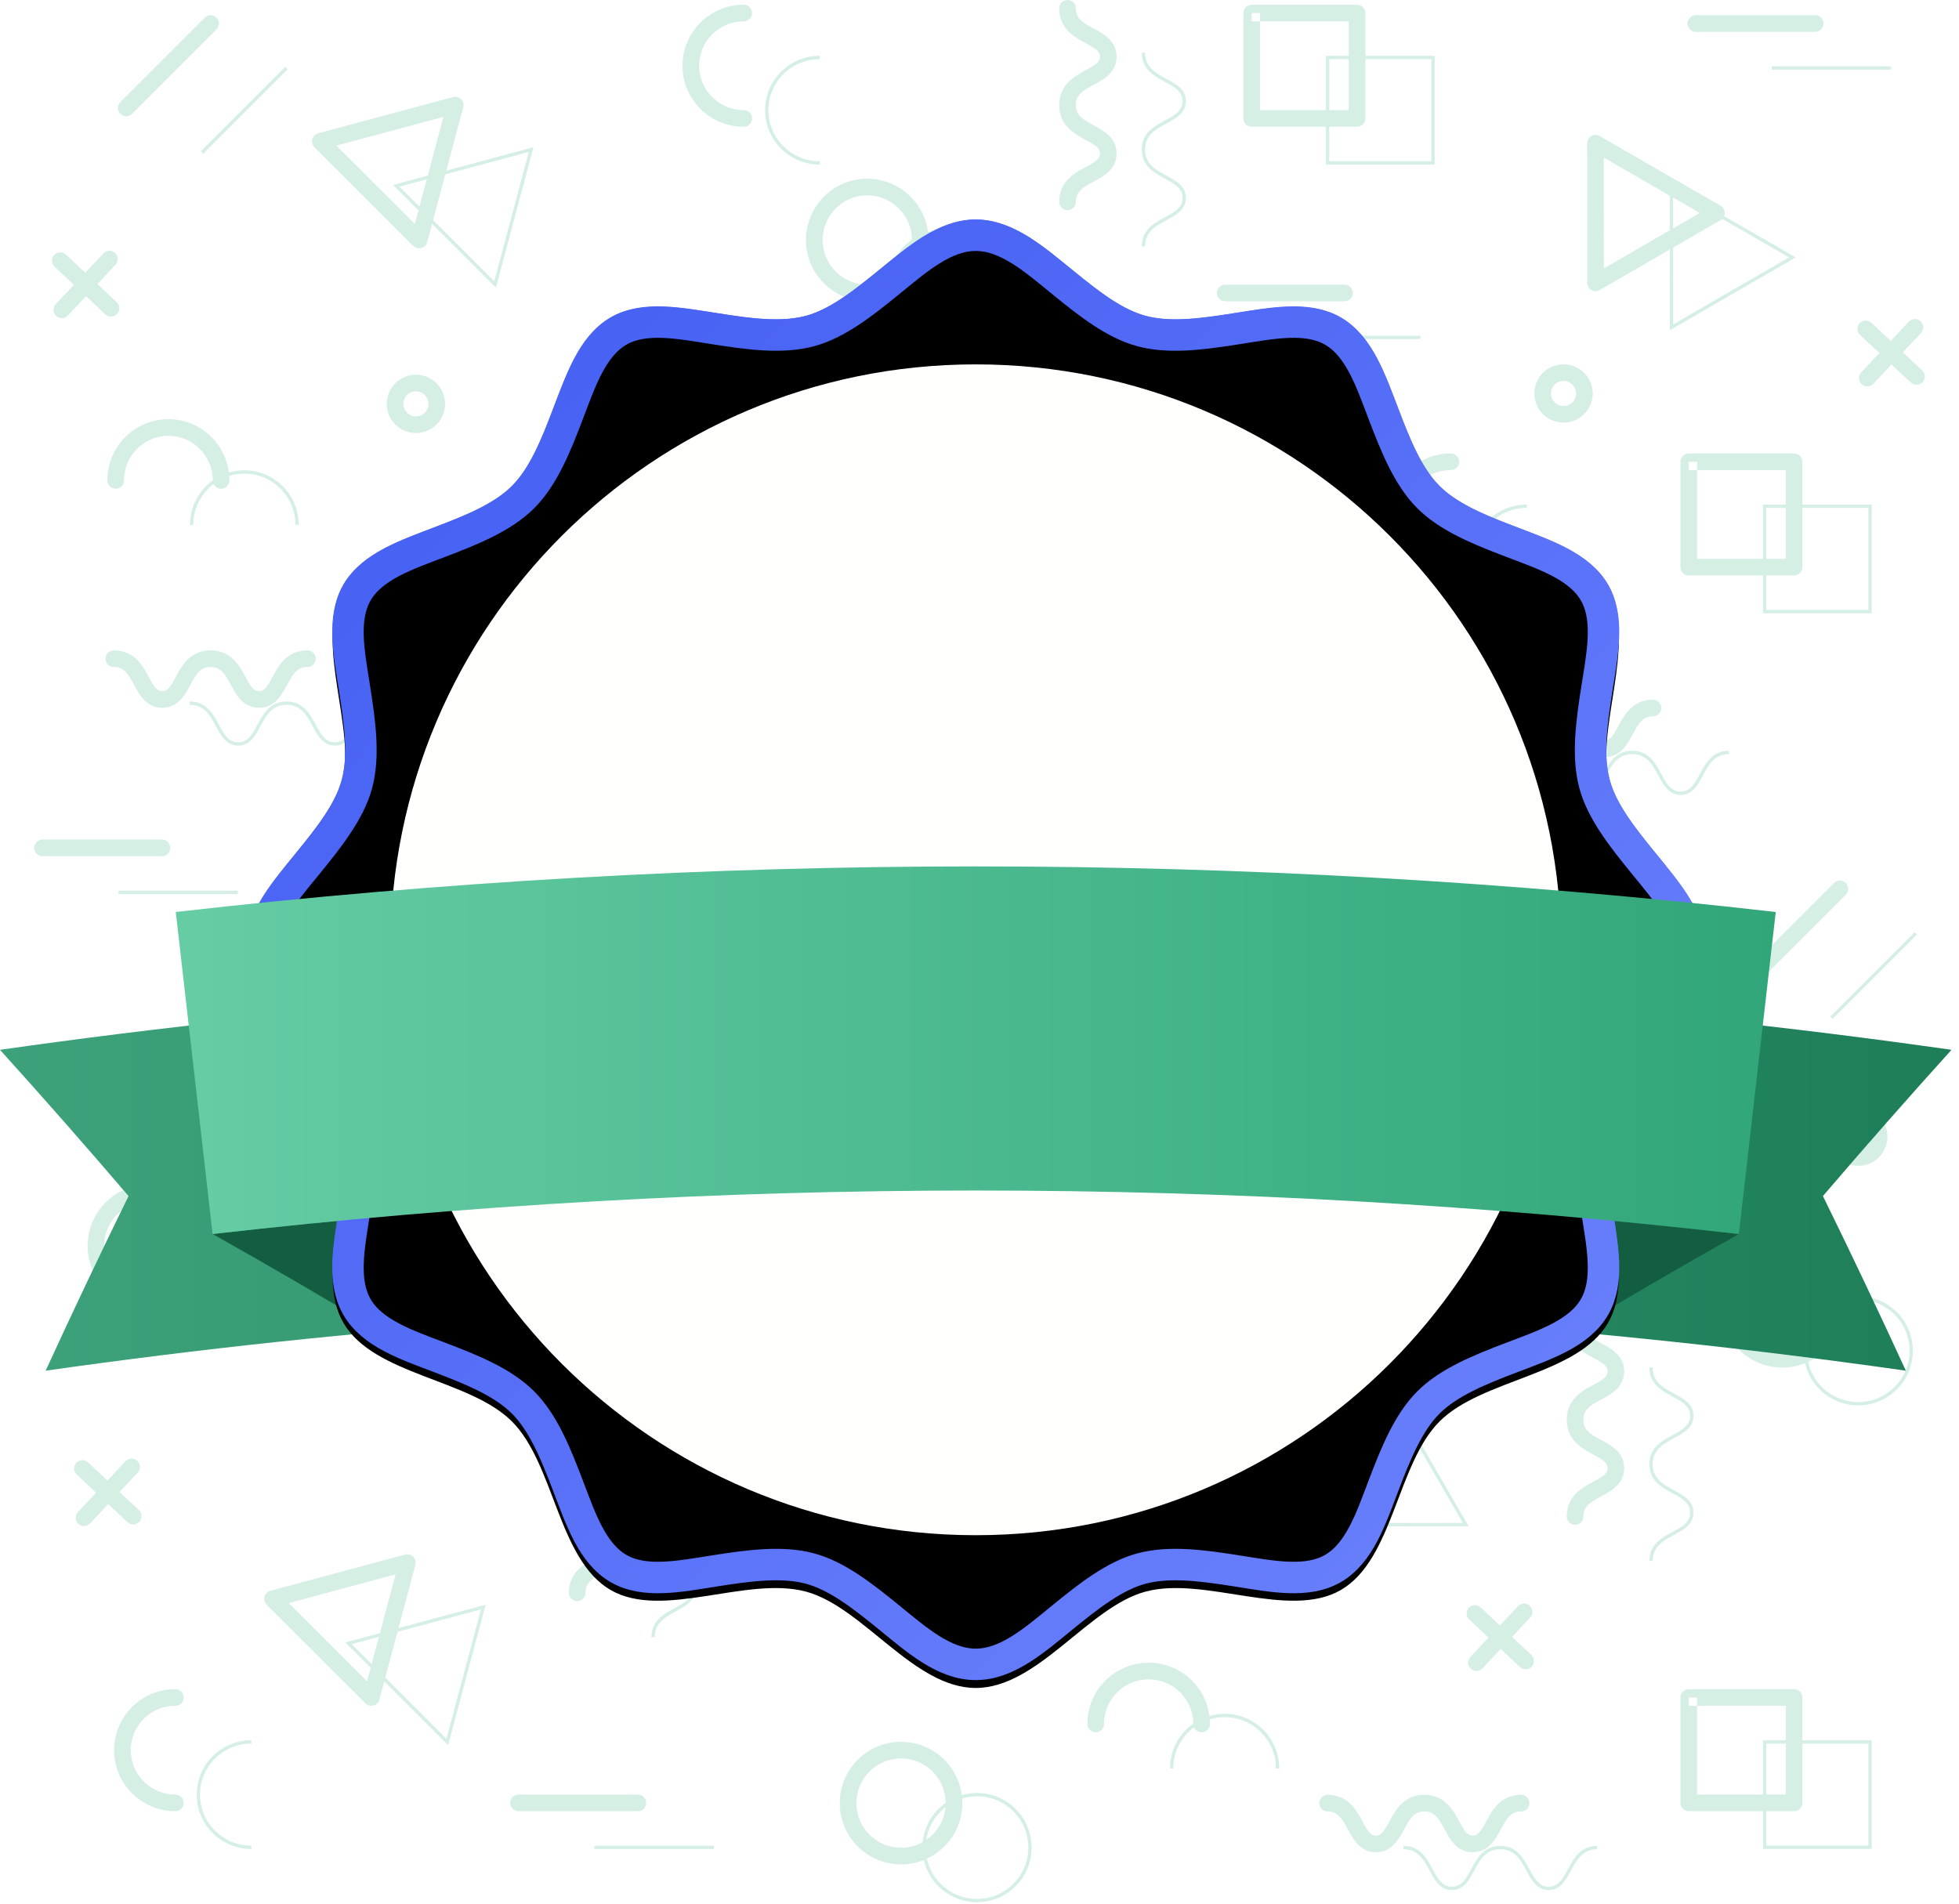 <svg width="249px" height="242px" viewBox="0 0 249 242" version="1.1" xmlns="http://www.w3.org/2000/svg" xmlns:xlink="http://www.w3.org/1999/xlink">
    <title>badge-1.1</title>
    <defs>
        <linearGradient x1="-19.315%" y1="50%" x2="100%" y2="50%" id="linearGradient-1">
            <stop stop-color="#43A981" offset="0%"></stop>
            <stop stop-color="#1D7E58" offset="100%"></stop>
        </linearGradient>
        <linearGradient x1="0%" y1="0%" x2="101.72%" y2="100%" id="linearGradient-2">
            <stop stop-color="#415CF2" offset="0%"></stop>
            <stop stop-color="#6E84FD" offset="100%"></stop>
        </linearGradient>
        <path d="M124.02,185.665 C116.138,185.665 109.713,175.367 102.434,173.416 C94.911,171.399 84.204,177.031 77.612,173.212 C70.933,169.339 70.491,157.213 65.068,151.786 C59.642,146.36 47.514,145.92 43.643,139.24 C39.825,132.649 45.454,121.942 43.438,114.42 C41.487,107.143 31.19,100.717 31.19,92.831 C31.19,84.948 41.487,78.521 43.438,71.245 C45.454,63.721 39.825,53.013 43.644,46.423 C47.516,39.742 59.643,39.304 65.068,33.878 C70.493,28.452 70.933,16.325 77.612,12.453 C84.206,8.635 94.911,14.266 102.434,12.248 C109.713,10.297 116.138,-1.42108547e-14 124.02,-1.42108547e-14 C131.907,-1.42108547e-14 138.332,10.297 145.608,12.248 C153.132,14.266 163.839,8.635 170.429,12.454 C177.11,16.325 177.55,28.453 182.976,33.879 C188.403,39.305 200.531,39.743 204.401,46.425 C208.22,53.015 202.589,63.722 204.606,71.245 C206.558,78.521 216.854,84.948 216.854,92.831 C216.854,100.717 206.558,107.143 204.606,114.421 C202.589,121.943 208.22,132.651 204.4,139.242 C200.529,145.923 188.401,146.361 182.975,151.787 C177.55,157.214 177.11,169.34 170.429,173.212 C163.839,177.031 153.132,171.4 145.608,173.416 C138.332,175.367 131.907,185.665 124.02,185.665" id="path-3"></path>
        <filter x="-6.5%" y="-6.5%" width="112.9%" height="112.9%" filterUnits="objectBoundingBox" id="filter-4">
            <feGaussianBlur stdDeviation="11.5" in="SourceAlpha" result="shadowBlurInner1"></feGaussianBlur>
            <feOffset dx="0" dy="1" in="shadowBlurInner1" result="shadowOffsetInner1"></feOffset>
            <feComposite in="shadowOffsetInner1" in2="SourceAlpha" operator="arithmetic" k2="-1" k3="1" result="shadowInnerInner1"></feComposite>
            <feColorMatrix values="0 0 0 0 0.091   0 0 0 0 0.159   0 0 0 0 0.537  0 0 0 1 0" type="matrix" in="shadowInnerInner1"></feColorMatrix>
        </filter>
        <linearGradient x1="-19.315%" y1="50%" x2="100%" y2="50%" id="linearGradient-5">
            <stop stop-color="#70D4AD" offset="0%"></stop>
            <stop stop-color="#31A679" offset="100%"></stop>
        </linearGradient>
    </defs>
    <g id="PDF-Player" stroke="none" stroke-width="1" fill="none" fill-rule="evenodd">
        <g id="badge-1.1" transform="translate(0, -0)">
            <path d="M114.53,221.415 C118.419,221.416 121.642,224.264 122.226,227.989 L122.254,228.185 L122.254,228.185 C122.866,228.008 123.514,227.913 124.183,227.913 C128.019,227.913 131.127,231.022 131.127,234.857 C131.127,238.692 128.019,241.801 124.183,241.801 C120.893,241.801 118.138,239.513 117.42,236.441 C116.527,236.799 115.552,236.995 114.53,236.995 C110.228,236.995 106.74,233.508 106.739,229.205 C106.739,227.057 107.613,225.103 109.022,223.696 C110.428,222.288 112.382,221.414 114.53,221.415 Z M124.183,228.336 C123.528,228.336 122.895,228.433 122.298,228.613 L122.291,228.53 L122.291,228.53 L122.298,228.613 L122.298,228.613 C122.313,228.808 122.32,229.005 122.32,229.205 L122.32,229.205 L122.316,229.452 C122.222,232.475 120.406,235.064 117.816,236.27 C117.815,236.27 117.816,236.27 117.816,236.27 C118.088,237.504 118.71,238.606 119.572,239.468 C120.753,240.649 122.382,241.378 124.183,241.378 C125.985,241.378 127.614,240.649 128.794,239.468 C129.975,238.287 130.704,236.658 130.704,234.857 C130.704,233.055 129.975,231.426 128.794,230.246 C127.614,229.066 125.985,228.336 124.183,228.336 Z M178.399,234.645 C179.133,234.645 179.729,234.841 180.212,235.158 C180.698,235.477 181.069,235.91 181.384,236.379 C182.012,237.319 182.435,238.409 183.034,239.093 C183.399,239.508 183.799,239.775 184.368,239.823 L184.544,239.83 C185.045,239.829 185.415,239.67 185.743,239.401 C186.069,239.131 186.346,238.741 186.609,238.294 C187.138,237.402 187.597,236.288 188.427,235.513 C188.978,234.998 189.707,234.646 190.684,234.646 L190.699,234.646 L190.699,234.646 C191.433,234.646 192.029,234.842 192.512,235.159 C192.998,235.477 193.369,235.911 193.684,236.38 C194.311,237.319 194.735,238.409 195.334,239.093 C195.699,239.508 196.099,239.775 196.668,239.823 L196.844,239.83 C197.344,239.829 197.714,239.67 198.042,239.4 C198.369,239.131 198.646,238.741 198.908,238.294 C199.436,237.402 199.896,236.288 200.726,235.513 C201.276,234.998 202.006,234.646 202.982,234.646 L202.993,234.646 L203.027,234.649 L202.993,234.861 L202.992,235.069 C202.33,235.07 201.826,235.239 201.407,235.513 C200.987,235.787 200.652,236.173 200.355,236.616 C199.758,237.499 199.34,238.596 198.673,239.37 C198.232,239.884 197.646,240.254 196.854,240.254 L196.837,240.254 L196.837,240.254 C196.245,240.254 195.761,240.048 195.376,239.726 C194.987,239.404 194.689,238.973 194.415,238.509 C193.87,237.579 193.413,236.506 192.674,235.823 C192.18,235.367 191.577,235.072 190.694,235.069 C190.031,235.07 189.528,235.239 189.108,235.513 C188.689,235.788 188.352,236.174 188.055,236.616 C187.459,237.5 187.041,238.597 186.374,239.371 C185.933,239.884 185.346,240.254 184.555,240.254 L184.537,240.254 L184.537,240.254 C183.945,240.254 183.461,240.048 183.076,239.726 C182.687,239.404 182.389,238.973 182.115,238.509 C181.571,237.578 181.113,236.505 180.374,235.822 C179.88,235.367 179.277,235.071 178.394,235.068 L178.394,234.645 L178.399,234.645 Z M168.741,228.147 C169.416,228.146 170.035,228.286 170.564,228.54 C171.093,228.792 171.524,229.148 171.871,229.53 C172.563,230.299 172.968,231.165 173.356,231.861 C173.61,232.326 173.852,232.712 174.075,232.947 C174.202,233.083 174.317,233.171 174.428,233.228 C174.555,233.293 174.681,233.33 174.891,233.332 C175.132,233.329 175.263,233.283 175.412,233.196 C175.557,233.109 175.72,232.956 175.896,232.72 C176.253,232.252 176.608,231.482 177.079,230.683 C177.398,230.151 177.781,229.596 178.328,229.124 C178.64,228.856 179.007,228.619 179.428,228.448 C179.908,228.253 180.453,228.147 181.041,228.148 L181.041,228.148 L181.292,228.154 C181.87,228.184 182.402,228.319 182.864,228.541 C183.394,228.793 183.824,229.149 184.171,229.531 C184.863,230.299 185.268,231.166 185.656,231.861 C185.91,232.326 186.151,232.712 186.374,232.947 C186.502,233.083 186.617,233.171 186.727,233.228 C186.855,233.293 186.981,233.33 187.191,233.332 C187.431,233.329 187.562,233.282 187.711,233.196 C187.856,233.108 188.019,232.955 188.195,232.72 C188.552,232.251 188.907,231.481 189.379,230.682 C189.698,230.15 190.081,229.595 190.627,229.124 C190.939,228.856 191.306,228.619 191.726,228.448 C192.206,228.253 192.751,228.147 193.339,228.148 L193.339,228.148 L193.379,228.149 C193.412,228.15 193.456,228.153 193.507,228.161 C194.084,228.253 194.477,228.796 194.385,229.373 C194.292,229.95 193.75,230.342 193.173,230.25 L193.173,230.25 C193.251,230.262 193.31,230.263 193.34,230.263 L193.151,230.27 C192.853,230.29 192.627,230.356 192.428,230.45 C192.19,230.564 191.983,230.727 191.775,230.954 C191.359,231.404 190.991,232.12 190.579,232.88 C190.299,233.385 189.995,233.914 189.553,234.391 C189.3,234.662 188.996,234.915 188.629,235.106 C188.21,235.325 187.713,235.45 187.191,235.448 L187.191,235.448 C186.592,235.451 186.025,235.284 185.572,235.004 C185.115,234.726 184.772,234.36 184.492,233.987 C183.938,233.236 183.584,232.423 183.186,231.767 C182.926,231.328 182.658,230.97 182.376,230.729 C182.214,230.59 182.048,230.486 181.858,230.408 C181.641,230.321 181.386,230.264 181.041,230.263 L181.041,230.263 L180.853,230.27 C180.554,230.29 180.328,230.356 180.129,230.45 C179.892,230.564 179.683,230.727 179.476,230.954 C179.059,231.404 178.692,232.12 178.28,232.88 C178,233.386 177.696,233.914 177.253,234.391 C177.001,234.662 176.696,234.916 176.329,235.106 C175.91,235.326 175.412,235.45 174.891,235.448 C174.292,235.451 173.726,235.284 173.272,235.004 C172.815,234.726 172.472,234.36 172.192,233.987 C171.638,233.236 171.284,232.423 170.886,231.767 C170.626,231.328 170.358,230.969 170.076,230.728 C169.913,230.589 169.748,230.485 169.558,230.408 C169.34,230.32 169.085,230.263 168.741,230.263 C168.157,230.263 167.683,229.789 167.683,229.205 C167.683,228.621 168.157,228.147 168.741,228.147 Z M90.729,234.615 L90.729,235.038 L75.554,235.038 L75.554,234.615 L90.729,234.615 Z M31.946,221.211 L31.946,221.634 C30.144,221.634 28.515,222.36 27.335,223.535 C26.155,224.711 25.425,226.331 25.425,228.124 C25.425,229.917 26.155,231.538 27.335,232.713 C28.515,233.888 30.144,234.615 31.946,234.615 L31.946,235.038 C28.111,235.038 25.003,231.943 25.002,228.124 C25.003,224.305 28.111,221.211 31.946,221.211 Z M228.041,214.719 C228.319,214.719 228.592,214.831 228.789,215.028 C228.986,215.225 229.099,215.498 229.099,215.776 L229.099,215.776 L229.099,221.217 L237.906,221.217 L237.906,235.032 L224.091,235.032 L224.091,230.226 L214.649,230.226 C214.371,230.226 214.099,230.113 213.901,229.917 C213.705,229.719 213.592,229.447 213.592,229.168 L213.592,229.168 L213.592,215.776 L213.599,215.658 C213.626,215.421 213.733,215.197 213.901,215.028 C214.099,214.831 214.371,214.719 214.649,214.719 L214.649,214.719 Z M114.53,223.531 C112.96,223.531 111.548,224.164 110.517,225.192 C109.489,226.223 108.856,227.634 108.855,229.205 C108.856,230.775 109.489,232.187 110.517,233.218 C111.548,234.246 112.96,234.88 114.53,234.88 C115.527,234.88 116.46,234.624 117.272,234.175 C117.474,232.103 118.586,230.298 120.204,229.166 L120.198,228.929 C120.128,227.47 119.511,226.162 118.543,225.192 C117.513,224.164 116.1,223.531 114.53,223.531 Z M237.482,221.64 L229.099,221.64 L229.099,229.168 C229.099,229.447 228.986,229.719 228.789,229.917 C228.592,230.113 228.319,230.226 228.041,230.226 L228.041,230.226 L224.514,230.226 L224.514,234.609 L237.482,234.609 L237.482,221.64 Z M120.183,229.708 C119.968,229.874 119.764,230.054 119.572,230.246 C118.607,231.211 117.943,232.476 117.733,233.889 C118.023,233.691 118.294,233.466 118.542,233.218 C119.46,232.299 120.063,231.076 120.183,229.708 Z M22.293,214.713 C22.877,214.713 23.351,215.186 23.351,215.77 C23.351,216.355 22.877,216.828 22.293,216.828 C20.721,216.829 19.308,217.459 18.279,218.483 C17.251,219.508 16.619,220.912 16.619,222.472 C16.619,224.032 17.251,225.436 18.279,226.462 C19.308,227.485 20.721,228.116 22.293,228.117 C22.877,228.117 23.351,228.59 23.351,229.174 C23.351,229.758 22.877,230.232 22.293,230.232 C20.147,230.233 18.193,229.363 16.786,227.961 C15.378,226.56 14.502,224.613 14.503,222.472 C14.502,220.331 15.378,218.384 16.786,216.984 C18.193,215.582 20.147,214.712 22.293,214.713 Z M81.076,228.117 C81.661,228.117 82.134,228.59 82.134,229.174 C82.134,229.758 81.661,230.232 81.076,230.232 L81.076,230.232 L65.901,230.232 C65.317,230.232 64.843,229.758 64.843,229.174 C64.843,228.59 65.317,228.117 65.901,228.117 L65.901,228.117 Z M226.983,221.64 L224.514,221.64 L224.514,228.111 L226.983,228.111 L226.983,221.64 Z M226.983,216.834 L215.706,216.834 L215.707,228.111 L224.091,228.111 L224.091,221.217 L226.983,221.217 L226.983,216.834 Z M146.002,211.353 C149.959,211.354 153.226,214.302 153.726,218.122 L153.726,218.122 C154.339,217.946 154.986,217.851 155.655,217.851 C159.49,217.851 162.6,220.96 162.6,224.795 L162.176,224.795 C162.176,222.993 161.447,221.364 160.266,220.184 C159.085,219.004 157.457,218.274 155.655,218.274 C154.999,218.274 154.367,218.371 153.77,218.551 C153.785,218.746 153.792,218.944 153.792,219.143 C153.792,219.727 153.319,220.201 152.735,220.201 C152.307,220.201 151.938,219.946 151.771,219.58 L151.764,219.562 L151.764,219.562 C151.509,219.752 151.268,219.96 151.044,220.184 C149.864,221.364 149.134,222.993 149.134,224.795 L148.711,224.795 C148.711,222.44 149.883,220.359 151.676,219.103 C151.666,217.549 151.035,216.152 150.015,215.13 C148.985,214.102 147.573,213.469 146.002,213.469 C144.432,213.469 143.02,214.102 141.989,215.13 C140.96,216.161 140.328,217.572 140.327,219.143 C140.327,219.727 139.853,220.201 139.269,220.201 C138.685,220.201 138.211,219.727 138.211,219.143 C138.211,216.994 139.085,215.04 140.494,213.634 C141.9,212.226 143.854,211.352 146.002,211.353 Z M51.507,197.606 C51.872,197.508 52.262,197.612 52.529,197.879 C52.796,198.146 52.901,198.536 52.803,198.901 L52.803,198.901 L50.512,207.476 L48.967,213.252 L48.968,213.254 L50.724,215.006 L56.743,221.02 L58.939,212.8 L61.136,204.579 L52.922,206.789 L50.524,207.433 L50.65,206.961 L52.812,206.38 L61.734,203.98 L56.962,221.837 L50.425,215.306 L48.842,213.726 L48.221,216.049 C48.123,216.414 47.839,216.7 47.474,216.798 C47.109,216.896 46.719,216.791 46.452,216.524 L46.452,216.524 L40.173,210.252 L40.174,210.252 L33.894,203.984 C33.627,203.717 33.522,203.327 33.619,202.962 C33.717,202.597 34.002,202.312 34.367,202.214 L34.367,202.214 L42.939,199.911 L42.939,199.911 Z M215.707,215.776 L214.649,215.776 L214.649,216.834 L215.706,216.834 L215.707,215.776 Z M50.287,200.125 L43.488,201.954 L36.686,203.781 L41.668,208.755 L41.669,208.755 L46.651,213.733 L47.114,212 L43.885,208.778 L48.291,207.595 L48.468,206.93 L49.49,207.203 L48.468,206.93 L50.287,200.125 Z M192.948,204.168 C193.348,203.742 194.017,203.72 194.443,204.12 C194.869,204.519 194.891,205.189 194.491,205.615 L194.491,205.615 L192.188,208.068 L194.644,210.371 C195.04,210.742 195.086,211.346 194.771,211.771 L194.692,211.866 C194.292,212.292 193.623,212.314 193.197,211.914 L193.197,211.914 L190.741,209.611 L188.438,212.067 C188.067,212.463 187.464,212.51 187.038,212.194 L186.943,212.115 C186.517,211.716 186.496,211.046 186.896,210.62 L186.896,210.62 L189.198,208.164 L186.744,205.862 C186.349,205.491 186.302,204.887 186.617,204.462 L186.696,204.367 C187.096,203.94 187.765,203.919 188.191,204.319 L188.191,204.319 L190.646,206.621 Z M48.164,208.067 L44.703,208.996 L47.24,211.528 L48.164,208.067 Z M83.226,183.518 C83.227,184.181 83.396,184.684 83.67,185.104 C83.944,185.523 84.331,185.86 84.773,186.156 C85.657,186.753 86.754,187.171 87.528,187.839 C88.043,188.281 88.414,188.871 88.411,189.668 C88.412,190.263 88.206,190.749 87.883,191.136 C87.561,191.525 87.13,191.823 86.666,192.097 C85.736,192.641 84.663,193.098 83.98,193.838 C83.524,194.332 83.229,194.934 83.226,195.817 C83.227,196.48 83.396,196.984 83.67,197.403 C83.944,197.823 84.331,198.159 84.773,198.456 C85.657,199.053 86.754,199.471 87.528,200.138 C88.043,200.581 88.414,201.171 88.411,201.968 C88.412,202.563 88.206,203.049 87.883,203.436 C87.561,203.825 87.13,204.123 86.666,204.397 C85.736,204.941 84.663,205.398 83.98,206.138 C83.524,206.631 83.229,207.234 83.226,208.117 L82.803,208.117 C82.802,207.381 82.998,206.784 83.316,206.299 C83.634,205.814 84.068,205.442 84.537,205.128 C85.476,204.5 86.566,204.077 87.25,203.478 C87.706,203.076 87.984,202.633 87.987,201.968 C87.986,201.467 87.827,201.097 87.558,200.769 C87.288,200.442 86.898,200.165 86.451,199.903 C85.559,199.374 84.445,198.914 83.67,198.085 C83.153,197.532 82.8,196.799 82.803,195.817 C82.802,195.081 82.998,194.484 83.316,193.999 C83.634,193.514 84.068,193.143 84.537,192.827 C85.476,192.2 86.566,191.777 87.25,191.178 C87.706,190.776 87.984,190.333 87.987,189.668 C87.986,189.167 87.827,188.797 87.558,188.469 C87.288,188.142 86.898,187.866 86.451,187.603 C85.559,187.074 84.445,186.615 83.67,185.785 C83.153,185.233 82.8,184.5 82.803,183.518 L83.226,183.518 Z M125.102,194.628 L125.401,194.927 L114.67,205.658 L114.371,205.359 L125.102,194.628 Z M73.362,176.808 C73.945,176.808 74.419,177.281 74.419,177.865 C74.421,178.261 74.493,178.539 74.606,178.778 C74.72,179.015 74.883,179.223 75.11,179.431 C75.56,179.847 76.276,180.215 77.036,180.627 C77.542,180.907 78.07,181.211 78.547,181.653 C78.818,181.906 79.071,182.21 79.262,182.578 C79.481,182.997 79.605,183.494 79.604,184.016 C79.607,184.615 79.44,185.181 79.16,185.635 C78.882,186.092 78.516,186.435 78.142,186.715 C77.392,187.269 76.579,187.623 75.923,188.02 C75.484,188.281 75.125,188.548 74.885,188.831 C74.746,188.993 74.642,189.158 74.564,189.348 C74.476,189.566 74.42,189.821 74.419,190.165 C74.421,190.561 74.493,190.839 74.606,191.077 C74.72,191.315 74.883,191.523 75.11,191.73 C75.56,192.147 76.276,192.514 77.036,192.927 C77.542,193.207 78.07,193.511 78.547,193.953 C78.818,194.206 79.071,194.51 79.262,194.878 C79.481,195.297 79.605,195.794 79.604,196.316 C79.607,196.914 79.44,197.481 79.16,197.935 C78.882,198.391 78.516,198.734 78.142,199.015 C77.392,199.568 76.579,199.923 75.923,200.32 C75.484,200.581 75.125,200.848 74.885,201.131 C74.746,201.293 74.642,201.458 74.564,201.648 C74.476,201.866 74.42,202.121 74.419,202.465 C74.419,203.049 73.945,203.523 73.362,203.523 C72.777,203.523 72.304,203.049 72.304,202.465 C72.302,201.79 72.443,201.171 72.697,200.643 C72.949,200.113 73.305,199.683 73.687,199.336 C74.455,198.644 75.321,198.238 76.017,197.85 C76.482,197.597 76.868,197.355 77.103,197.132 C77.239,197.005 77.327,196.89 77.384,196.779 C77.449,196.651 77.486,196.525 77.488,196.316 L77.488,196.316 L77.481,196.183 C77.465,196.022 77.421,195.914 77.352,195.795 C77.265,195.649 77.111,195.487 76.876,195.31 C76.408,194.953 75.638,194.598 74.839,194.127 C74.307,193.808 73.751,193.425 73.28,192.878 C73.012,192.566 72.775,192.199 72.604,191.779 C72.408,191.298 72.303,190.754 72.304,190.165 L72.304,190.165 L72.31,189.915 C72.339,189.336 72.475,188.805 72.697,188.342 C72.949,187.813 73.305,187.382 73.687,187.036 C74.455,186.344 75.321,185.938 76.017,185.551 C76.482,185.297 76.868,185.055 77.103,184.832 C77.239,184.705 77.327,184.59 77.384,184.479 C77.449,184.352 77.486,184.225 77.488,184.016 L77.488,184.016 L77.481,183.883 C77.465,183.722 77.421,183.614 77.352,183.495 C77.265,183.35 77.111,183.187 76.876,183.011 C76.408,182.654 75.638,182.299 74.839,181.827 C74.307,181.508 73.751,181.126 73.28,180.579 C73.012,180.267 72.775,179.899 72.604,179.479 C72.408,178.999 72.303,178.454 72.304,177.865 C72.304,177.281 72.777,176.808 73.362,176.808 Z M114.851,188.378 C115.264,187.965 115.933,187.965 116.346,188.378 C116.76,188.791 116.76,189.461 116.346,189.874 L116.346,189.874 L105.616,200.604 C105.203,201.017 104.533,201.017 104.12,200.604 C103.707,200.191 103.707,199.521 104.12,199.108 L104.12,199.108 Z M210.067,173.825 C210.068,174.488 210.237,174.992 210.51,175.412 C210.785,175.831 211.171,176.168 211.613,176.464 C212.497,177.061 213.594,177.479 214.368,178.146 C214.884,178.589 215.254,179.178 215.251,179.975 C215.253,180.571 215.047,181.056 214.724,181.443 C214.402,181.832 213.971,182.13 213.507,182.405 C212.576,182.949 211.503,183.406 210.82,184.145 C210.365,184.638 210.069,185.242 210.067,186.125 C210.068,186.788 210.237,187.291 210.51,187.711 C210.785,188.13 211.171,188.467 211.613,188.763 C212.497,189.36 213.594,189.778 214.368,190.446 C214.884,190.888 215.254,191.478 215.251,192.275 C215.253,192.871 215.047,193.356 214.724,193.743 C214.402,194.132 213.971,194.43 213.507,194.704 C212.576,195.248 211.503,195.706 210.82,196.445 C210.365,196.939 210.069,197.542 210.067,198.425 L209.644,198.425 C209.643,197.689 209.838,197.091 210.157,196.607 C210.475,196.122 210.909,195.75 211.378,195.435 C212.317,194.807 213.406,194.384 214.091,193.785 C214.547,193.383 214.825,192.94 214.828,192.275 C214.826,191.774 214.668,191.404 214.398,191.076 C214.128,190.749 213.739,190.473 213.292,190.21 C212.399,189.681 211.285,189.222 210.51,188.392 C209.993,187.84 209.641,187.107 209.644,186.125 C209.643,185.388 209.838,184.791 210.157,184.307 C210.475,183.821 210.909,183.45 211.378,183.135 C212.317,182.508 213.406,182.084 214.091,181.485 C214.547,181.084 214.825,180.64 214.828,179.975 C214.826,179.474 214.668,179.105 214.398,178.777 C214.128,178.45 213.739,178.173 213.292,177.911 C212.399,177.382 211.285,176.922 210.51,176.093 C209.993,175.541 209.641,174.807 209.644,173.825 L210.067,173.825 Z M167.769,171.726 C168.147,171.726 168.496,171.928 168.686,172.255 L168.686,172.255 L173.129,179.939 L174.724,182.698 L177.422,178.013 L182.049,186.015 L182.048,186.014 L186.675,194.014 L177.434,194.018 L168.194,194.026 L170.97,189.211 L171.243,189.21 L167.781,189.213 L158.908,189.22 C158.53,189.22 158.181,189.019 157.992,188.692 C157.803,188.364 157.802,187.961 157.991,187.634 L157.991,187.634 L162.424,179.944 L166.853,172.256 C167.042,171.929 167.391,171.727 167.769,171.726 Z M15.958,185.748 C16.358,185.322 17.027,185.3 17.453,185.7 C17.879,186.1 17.9,186.769 17.501,187.195 L17.501,187.195 L15.198,189.649 L17.653,191.951 C18.049,192.322 18.096,192.926 17.78,193.352 L17.701,193.446 C17.302,193.872 16.633,193.894 16.206,193.494 L16.206,193.494 L13.751,191.191 L11.448,193.648 C11.077,194.043 10.473,194.09 10.048,193.775 L9.953,193.696 C9.527,193.296 9.506,192.627 9.905,192.201 L9.905,192.201 L12.208,189.744 L9.754,187.442 C9.358,187.071 9.311,186.468 9.626,186.042 L9.705,185.947 C10.105,185.521 10.775,185.5 11.201,185.899 L11.201,185.899 L13.655,188.202 Z M200.202,167.116 C200.786,167.116 201.26,167.589 201.26,168.173 C201.261,168.569 201.334,168.847 201.446,169.086 C201.56,169.323 201.723,169.531 201.95,169.738 C202.401,170.155 203.117,170.522 203.877,170.935 C204.382,171.215 204.911,171.519 205.387,171.961 C205.659,172.214 205.912,172.518 206.102,172.885 C206.322,173.304 206.446,173.802 206.444,174.323 C206.448,174.922 206.28,175.488 206,175.942 C205.722,176.399 205.357,176.742 204.983,177.022 C204.232,177.576 203.42,177.93 202.764,178.327 C202.325,178.588 201.966,178.856 201.725,179.138 C201.587,179.3 201.482,179.465 201.405,179.655 C201.317,179.873 201.261,180.128 201.26,180.472 C201.261,180.868 201.334,181.146 201.446,181.385 C201.56,181.622 201.724,181.83 201.951,182.038 C202.401,182.454 203.117,182.822 203.877,183.234 C204.382,183.514 204.911,183.818 205.387,184.261 C205.659,184.513 205.912,184.818 206.102,185.185 C206.322,185.604 206.446,186.101 206.444,186.623 C206.448,187.222 206.28,187.788 206,188.242 C205.722,188.699 205.357,189.042 204.983,189.322 C204.232,189.876 203.42,190.23 202.764,190.627 C202.325,190.888 201.966,191.156 201.725,191.438 C201.587,191.6 201.482,191.766 201.405,191.956 C201.317,192.173 201.261,192.429 201.26,192.773 C201.26,193.357 200.786,193.831 200.202,193.831 C199.618,193.831 199.145,193.357 199.145,192.773 C199.143,192.098 199.284,191.479 199.537,190.95 C199.79,190.421 200.145,189.99 200.527,189.643 C201.295,188.951 202.162,188.546 202.857,188.158 C203.323,187.904 203.708,187.662 203.943,187.439 C204.08,187.312 204.167,187.197 204.225,187.086 C204.289,186.959 204.327,186.832 204.329,186.623 L204.329,186.623 L204.322,186.49 C204.305,186.329 204.262,186.221 204.193,186.102 C204.105,185.957 203.952,185.794 203.716,185.618 C203.248,185.261 202.478,184.906 201.679,184.434 C201.147,184.115 200.592,183.733 200.121,183.186 C199.852,182.874 199.615,182.506 199.445,182.086 C199.249,181.606 199.144,181.061 199.145,180.472 L199.145,180.472 L199.151,180.222 C199.18,179.644 199.315,179.112 199.538,178.65 C199.79,178.12 200.145,177.69 200.527,177.343 C201.296,176.651 202.162,176.245 202.858,175.858 C203.323,175.604 203.708,175.362 203.943,175.139 C204.08,175.012 204.167,174.897 204.225,174.787 C204.289,174.659 204.327,174.533 204.329,174.323 L204.329,174.323 L204.322,174.191 C204.305,174.029 204.262,173.922 204.193,173.803 C204.105,173.657 203.952,173.495 203.716,173.319 C203.248,172.961 202.478,172.607 201.679,172.135 C201.147,171.816 200.592,171.433 200.121,170.886 C199.852,170.574 199.615,170.207 199.445,169.787 C199.249,169.306 199.144,168.762 199.145,168.173 C199.145,167.589 199.618,167.116 200.202,167.116 Z M177.423,178.86 L174.969,183.121 L177.571,187.621 C177.76,187.949 177.76,188.352 177.571,188.679 C177.383,189.006 177.034,189.208 176.656,189.208 L176.656,189.208 L171.459,189.211 L168.927,193.603 L177.433,193.595 L185.942,193.591 L181.683,186.226 L177.423,178.86 Z M142.156,181.606 C142.772,181.606 143.379,181.759 143.923,182.053 C144.467,182.345 144.948,182.783 145.298,183.341 L145.298,183.341 C145.682,183.95 145.868,184.638 145.868,185.312 C145.867,185.929 145.715,186.536 145.421,187.08 C145.129,187.623 144.692,188.103 144.136,188.454 L144.136,188.454 C143.524,188.839 142.836,189.024 142.162,189.024 C141.546,189.024 140.938,188.871 140.394,188.577 C139.851,188.284 139.37,187.846 139.02,187.288 C138.636,186.679 138.449,185.991 138.45,185.316 C138.45,184.7 138.603,184.093 138.897,183.549 C139.19,183.006 139.627,182.526 140.185,182.175 C140.794,181.791 141.482,181.605 142.156,181.606 Z M167.772,174.9 L160.739,187.103 L167.78,187.097 L172.19,187.094 L173.504,184.814 L173.749,185.237 L172.679,187.095 L174.822,187.094 L173.718,185.184 L173.504,184.814 L171.297,180.998 L167.772,174.9 Z M142.156,183.721 C141.865,183.722 141.576,183.799 141.311,183.966 C141.067,184.119 140.884,184.321 140.758,184.555 C140.632,184.787 140.565,185.051 140.566,185.316 C140.566,185.606 140.643,185.895 140.811,186.163 L140.811,186.163 C140.965,186.407 141.167,186.59 141.4,186.716 C141.633,186.842 141.897,186.909 142.162,186.909 C142.453,186.908 142.742,186.831 143.009,186.663 L143.009,186.663 L143.146,186.566 C143.321,186.429 143.459,186.262 143.56,186.075 C143.686,185.842 143.752,185.578 143.752,185.312 C143.751,185.022 143.674,184.733 143.507,184.467 L143.507,184.467 C143.354,184.223 143.152,184.04 142.918,183.914 C142.685,183.788 142.421,183.721 142.156,183.721 Z M226.54,158.262 C230.429,158.262 233.651,161.11 234.236,164.835 L234.264,165.032 L234.264,165.032 C234.876,164.855 235.524,164.76 236.193,164.76 C240.028,164.76 243.137,167.868 243.137,171.704 C243.137,175.539 240.028,178.648 236.193,178.648 C232.903,178.648 230.147,176.36 229.43,173.288 C228.537,173.645 227.562,173.842 226.54,173.842 C222.237,173.841 218.75,170.354 218.75,166.051 C218.75,161.748 222.238,158.262 226.54,158.262 Z M236.193,165.183 C235.538,165.183 234.905,165.28 234.308,165.459 C234.323,165.655 234.33,165.852 234.33,166.051 L234.33,166.051 L234.326,166.299 C234.231,169.322 232.416,171.91 229.826,173.117 C229.826,173.116 229.826,173.117 229.826,173.117 C230.098,174.35 230.72,175.452 231.582,176.315 C232.763,177.495 234.392,178.225 236.193,178.225 C237.994,178.225 239.623,177.495 240.804,176.315 C241.984,175.134 242.714,173.505 242.714,171.704 C242.714,169.902 241.984,168.273 240.804,167.093 C239.623,165.913 237.994,165.183 236.193,165.183 Z M226.54,160.377 C224.97,160.378 223.558,161.01 222.527,162.039 C221.499,163.069 220.866,164.481 220.865,166.051 C220.866,167.622 221.499,169.034 222.528,170.065 C223.558,171.093 224.97,171.726 226.54,171.726 C227.537,171.726 228.47,171.471 229.282,171.021 C229.484,168.95 230.596,167.145 232.213,166.013 L232.208,165.776 C232.138,164.316 231.52,163.008 230.552,162.039 C229.522,161.01 228.11,160.378 226.54,160.377 Z M18.927,150.573 C22.816,150.573 26.038,153.421 26.623,157.147 L26.651,157.343 L26.651,157.343 C27.264,157.166 27.911,157.071 28.58,157.071 C32.415,157.071 35.524,160.179 35.524,164.015 C35.524,167.85 32.415,170.959 28.58,170.959 C25.29,170.959 22.534,168.671 21.817,165.599 C20.924,165.956 19.949,166.153 18.927,166.153 C14.625,166.152 11.137,162.666 11.137,158.363 C11.136,156.214 12.01,154.26 13.418,152.854 C14.825,151.446 16.779,150.572 18.927,150.573 Z M232.193,166.555 C231.978,166.721 231.774,166.901 231.582,167.093 C230.617,168.058 229.954,169.322 229.743,170.735 C230.033,170.538 230.304,170.313 230.552,170.065 C231.47,169.145 232.072,167.923 232.193,166.555 Z M28.58,157.494 C27.924,157.494 27.292,157.591 26.695,157.77 C26.71,157.966 26.717,158.163 26.717,158.363 L26.717,158.363 L26.714,158.61 C26.619,161.633 24.803,164.221 22.213,165.428 C22.212,165.427 22.212,165.428 22.212,165.428 C22.485,166.661 23.107,167.764 23.969,168.626 C25.15,169.807 26.779,170.536 28.58,170.536 C30.381,170.536 32.011,169.807 33.191,168.626 C34.372,167.445 35.101,165.816 35.101,164.015 C35.101,162.213 34.372,160.584 33.191,159.404 C32.011,158.224 30.381,157.494 28.58,157.494 Z M75.954,149.836 C76.232,149.836 76.505,149.949 76.701,150.145 C76.899,150.343 77.012,150.615 77.012,150.893 L77.012,150.893 L77.012,156.334 L85.818,156.334 L85.818,170.149 L72.004,170.149 L72.004,165.344 L62.562,165.344 C62.283,165.344 62.011,165.231 61.814,165.033 C61.617,164.837 61.504,164.564 61.504,164.286 L61.504,164.286 L61.504,150.893 L61.511,150.775 C61.538,150.539 61.645,150.314 61.814,150.145 C62.011,149.949 62.283,149.836 62.562,149.836 L62.562,149.836 Z M85.395,156.757 L77.012,156.757 L77.012,164.286 C77.012,164.564 76.899,164.837 76.701,165.033 C76.505,165.231 76.232,165.344 75.954,165.344 L75.954,165.344 L72.427,165.344 L72.427,169.726 L85.395,169.726 L85.395,156.757 Z M116.853,142.884 C117.231,142.884 117.58,143.085 117.77,143.412 L117.77,143.412 L122.213,151.096 L123.808,153.855 L123.808,153.855 L126.507,149.171 L131.134,157.172 L135.76,165.171 L126.518,165.176 L117.279,165.183 L120.055,160.368 L116.866,160.37 L107.993,160.377 C107.615,160.377 107.265,160.176 107.076,159.849 C106.887,159.522 106.887,159.118 107.075,158.791 L107.075,158.791 L115.938,143.414 C116.126,143.086 116.475,142.884 116.853,142.884 Z M126.508,150.017 L124.053,154.278 L126.655,158.778 C126.844,159.106 126.845,159.509 126.656,159.836 C126.468,160.163 126.118,160.365 125.74,160.366 L125.74,160.366 L120.542,160.367 L120.543,160.368 L118.011,164.76 L126.518,164.752 L135.026,164.749 L130.767,157.383 L126.508,150.017 Z M18.927,152.688 C17.357,152.689 15.945,153.322 14.914,154.35 C13.885,155.381 13.253,156.792 13.252,158.363 C13.253,159.933 13.885,161.345 14.914,162.376 C15.945,163.404 17.357,164.037 18.927,164.038 C19.924,164.037 20.857,163.782 21.669,163.333 C21.871,161.261 22.983,159.456 24.601,158.324 L24.595,158.087 C24.525,156.627 23.908,155.319 22.94,154.35 C21.91,153.322 20.497,152.689 18.927,152.688 Z M74.896,151.951 L63.619,151.951 L63.619,163.228 L72.004,163.228 L72.004,156.334 L74.896,156.334 L74.896,151.951 Z M74.896,156.757 L72.427,156.757 L72.427,163.228 L74.896,163.228 L74.896,156.757 Z M24.58,158.865 C24.365,159.032 24.161,159.212 23.969,159.404 C23.004,160.369 22.34,161.634 22.13,163.048 L22.152,163.033 C22.434,162.838 22.697,162.618 22.94,162.376 C23.857,161.456 24.46,160.234 24.58,158.865 Z M116.856,146.058 L109.823,158.26 L116.865,158.254 L121.275,158.252 L122.589,155.972 L120.382,152.155 L116.856,146.058 Z M122.833,156.395 L122.261,157.388 L121.763,158.252 L121.761,158.252 L123.907,158.251 L122.833,156.395 Z M179.419,157.071 L179.419,157.494 L164.243,157.494 L164.243,157.071 L179.419,157.071 Z M197.96,145.643 C198.36,145.217 199.029,145.196 199.455,145.596 C199.881,145.995 199.902,146.664 199.503,147.09 L199.503,147.09 L197.2,149.544 L199.656,151.847 C200.051,152.217 200.098,152.821 199.783,153.247 L199.703,153.342 C199.304,153.768 198.635,153.789 198.209,153.389 L198.209,153.389 L195.753,151.087 L193.45,153.543 C193.079,153.939 192.475,153.986 192.05,153.67 L191.955,153.591 C191.529,153.191 191.508,152.522 191.907,152.096 L191.907,152.096 L194.21,149.64 L191.756,147.337 C191.36,146.967 191.313,146.363 191.629,145.937 L191.708,145.843 C192.107,145.416 192.777,145.395 193.203,145.794 L193.203,145.794 L195.657,148.097 Z M169.765,150.573 C170.349,150.573 170.823,151.047 170.823,151.63 C170.823,152.215 170.349,152.688 169.765,152.688 L169.765,152.688 L154.59,152.688 C154.006,152.688 153.532,152.215 153.532,151.63 C153.532,151.047 154.006,150.573 154.59,150.573 L154.59,150.573 Z M63.619,150.893 L62.562,150.893 L62.562,151.951 L63.619,151.951 L63.619,150.893 Z M236.19,140.785 C236.806,140.785 237.413,140.938 237.957,141.231 C238.501,141.524 238.982,141.961 239.332,142.519 L239.332,142.519 C239.717,143.129 239.902,143.817 239.902,144.491 C239.902,145.107 239.749,145.714 239.456,146.259 C239.163,146.802 238.726,147.283 238.169,147.633 L238.169,147.633 L237.962,147.754 C237.405,148.056 236.795,148.203 236.196,148.203 C235.579,148.203 234.972,148.05 234.428,147.756 C233.885,147.463 233.404,147.025 233.055,146.468 C232.67,145.857 232.484,145.169 232.484,144.494 C232.484,143.879 232.637,143.272 232.931,142.728 C233.224,142.184 233.661,141.704 234.218,141.354 C234.829,140.97 235.516,140.784 236.19,140.785 Z M236.19,142.9 C235.899,142.901 235.61,142.978 235.345,143.145 C235.101,143.298 234.918,143.5 234.792,143.733 C234.666,143.966 234.6,144.23 234.6,144.494 C234.6,144.785 234.677,145.074 234.845,145.342 C234.999,145.586 235.201,145.769 235.434,145.895 C235.667,146.021 235.931,146.088 236.196,146.088 C236.487,146.087 236.776,146.01 237.043,145.842 L237.043,145.842 C237.285,145.69 237.468,145.487 237.594,145.254 C237.72,145.02 237.787,144.756 237.787,144.491 C237.786,144.2 237.709,143.912 237.542,143.646 L237.542,143.646 C237.388,143.402 237.186,143.219 236.952,143.093 C236.719,142.967 236.455,142.9 236.19,142.9 Z M143.36,138.086 C144.094,138.086 144.69,138.281 145.174,138.598 C145.659,138.916 146.03,139.35 146.346,139.819 C146.973,140.758 147.397,141.848 147.996,142.532 C148.36,142.947 148.76,143.215 149.33,143.262 L149.506,143.27 C150.006,143.268 150.376,143.11 150.704,142.84 C151.031,142.57 151.308,142.18 151.57,141.734 C152.099,140.841 152.559,139.727 153.388,138.952 C153.939,138.437 154.669,138.086 155.646,138.086 L155.661,138.086 L155.661,138.086 C156.394,138.086 156.99,138.281 157.474,138.598 C157.959,138.916 158.33,139.35 158.645,139.819 C159.273,140.758 159.696,141.848 160.295,142.532 C160.66,142.947 161.06,143.215 161.629,143.262 L161.805,143.27 C162.306,143.268 162.676,143.11 163.004,142.84 C163.33,142.57 163.607,142.18 163.87,141.734 C164.398,140.841 164.858,139.727 165.688,138.952 C166.238,138.437 166.968,138.086 167.945,138.086 L167.955,138.086 L167.955,138.086 L167.955,138.509 C167.292,138.509 166.788,138.678 166.369,138.952 C165.949,139.227 165.613,139.613 165.316,140.055 C164.72,140.939 164.302,142.036 163.634,142.81 C163.194,143.324 162.607,143.693 161.816,143.693 L161.799,143.693 L161.799,143.693 C161.206,143.693 160.723,143.487 160.337,143.166 C159.949,142.843 159.65,142.413 159.376,141.948 C158.832,141.018 158.375,139.945 157.635,139.262 C157.142,138.807 156.539,138.511 155.656,138.509 C154.993,138.509 154.489,138.678 154.069,138.952 C153.65,139.227 153.314,139.613 153.017,140.055 C152.42,140.939 152.002,142.036 151.335,142.81 C150.894,143.324 150.308,143.693 149.516,143.693 L149.499,143.693 L149.499,143.693 C148.906,143.693 148.423,143.487 148.037,143.166 C147.648,142.843 147.35,142.413 147.076,141.948 C146.532,141.018 146.075,139.945 145.335,139.262 C144.842,138.807 144.238,138.511 143.355,138.509 L143.355,138.086 L143.36,138.086 Z M94.477,133.879 C94.876,133.453 95.545,133.431 95.971,133.831 C96.398,134.231 96.419,134.9 96.019,135.326 L96.019,135.326 L93.716,137.78 L96.172,140.082 C96.567,140.453 96.614,141.057 96.299,141.482 L96.22,141.577 C95.82,142.003 95.151,142.025 94.725,141.625 L94.725,141.625 L92.27,139.323 L89.967,141.779 C89.595,142.175 88.992,142.221 88.566,141.906 L88.471,141.827 C88.045,141.427 88.024,140.758 88.424,140.332 L88.424,140.332 L90.726,137.875 L88.272,135.573 C87.876,135.202 87.83,134.598 88.145,134.173 L88.224,134.078 C88.624,133.652 89.293,133.631 89.719,134.03 L89.719,134.03 L92.173,136.333 Z M158.302,131.587 C158.886,131.587 159.36,132.061 159.36,132.645 C159.36,133.229 158.886,133.702 158.302,133.702 C157.906,133.704 157.629,133.777 157.39,133.889 C157.152,134.003 156.944,134.166 156.737,134.393 C156.32,134.844 155.953,135.559 155.541,136.32 C155.26,136.825 154.957,137.353 154.515,137.83 C154.262,138.101 153.957,138.355 153.59,138.545 C153.171,138.765 152.674,138.889 152.153,138.887 L152.153,138.887 L151.93,138.88 C151.414,138.847 150.93,138.688 150.533,138.443 C150.076,138.165 149.733,137.8 149.453,137.426 C148.899,136.675 148.545,135.863 148.148,135.207 C147.887,134.768 147.62,134.409 147.337,134.168 C147.175,134.03 147.01,133.925 146.82,133.848 C146.603,133.76 146.347,133.703 146.003,133.702 L146.003,133.702 L145.814,133.709 C145.516,133.73 145.29,133.796 145.091,133.889 C144.853,134.003 144.645,134.166 144.438,134.393 C144.021,134.844 143.654,135.559 143.241,136.32 C142.961,136.825 142.657,137.354 142.215,137.83 C141.962,138.101 141.658,138.355 141.29,138.545 C140.872,138.765 140.374,138.889 139.852,138.887 L139.852,138.887 L139.63,138.88 C139.114,138.847 138.63,138.688 138.233,138.443 C137.777,138.165 137.433,137.8 137.154,137.426 C136.599,136.675 136.245,135.863 135.848,135.207 C135.587,134.768 135.32,134.409 135.037,134.168 C134.875,134.03 134.71,133.925 134.52,133.848 C134.302,133.76 134.047,133.703 133.702,133.702 C133.118,133.702 132.644,133.229 132.644,132.645 C132.644,132.061 133.118,131.587 133.702,131.587 C134.378,131.586 134.997,131.727 135.525,131.98 C136.055,132.232 136.485,132.588 136.832,132.97 C137.524,133.738 137.93,134.605 138.318,135.3 C138.571,135.765 138.813,136.151 139.036,136.386 C139.163,136.523 139.278,136.61 139.389,136.668 C139.517,136.732 139.643,136.77 139.852,136.771 C140.093,136.768 140.224,136.722 140.373,136.636 C140.519,136.548 140.682,136.395 140.857,136.159 C141.214,135.691 141.569,134.921 142.041,134.122 C142.36,133.59 142.743,133.035 143.29,132.564 C143.602,132.295 143.969,132.058 144.389,131.888 C144.87,131.692 145.415,131.587 146.003,131.587 L146.003,131.587 L146.253,131.593 C146.832,131.623 147.363,131.758 147.826,131.98 C148.355,132.232 148.785,132.588 149.132,132.97 C149.824,133.738 150.23,134.605 150.618,135.3 C150.871,135.765 151.113,136.151 151.336,136.386 C151.463,136.523 151.578,136.61 151.689,136.668 C151.817,136.732 151.943,136.77 152.153,136.771 C152.392,136.768 152.524,136.722 152.672,136.636 C152.818,136.548 152.981,136.395 153.156,136.159 C153.514,135.691 153.869,134.921 154.34,134.122 C154.659,133.59 155.042,133.035 155.589,132.564 C155.901,132.295 156.268,132.058 156.688,131.888 C157.169,131.692 157.713,131.587 158.302,131.587 Z M25.69,131.093 C26.306,131.093 26.914,131.246 27.458,131.539 C28.001,131.832 28.482,132.269 28.832,132.828 L28.832,132.828 L28.953,133.033 C29.256,133.59 29.403,134.2 29.402,134.799 C29.402,135.416 29.249,136.023 28.956,136.566 C28.663,137.11 28.227,137.591 27.67,137.941 L27.67,137.941 C27.058,138.325 26.37,138.512 25.696,138.511 C25.08,138.511 24.473,138.358 23.929,138.064 C23.385,137.771 22.905,137.333 22.555,136.775 L22.555,136.775 C22.171,136.166 21.984,135.477 21.984,134.802 C21.984,134.186 22.138,133.579 22.431,133.036 C22.724,132.492 23.161,132.012 23.718,131.662 L23.718,131.662 C24.329,131.278 25.016,131.093 25.69,131.093 Z M25.69,133.208 C25.399,133.209 25.111,133.286 24.844,133.453 L24.844,133.453 L24.706,133.55 C24.531,133.688 24.394,133.855 24.292,134.041 C24.166,134.274 24.1,134.538 24.1,134.802 C24.1,135.093 24.178,135.382 24.346,135.65 L24.346,135.65 C24.499,135.894 24.701,136.077 24.935,136.203 C25.167,136.329 25.431,136.396 25.696,136.396 C25.987,136.395 26.276,136.318 26.544,136.15 L26.544,136.15 C26.785,135.998 26.968,135.795 27.094,135.562 C27.22,135.329 27.287,135.064 27.287,134.799 C27.286,134.508 27.209,134.22 27.042,133.954 L27.042,133.954 C26.888,133.71 26.687,133.527 26.453,133.401 C26.219,133.275 25.955,133.208 25.69,133.208 Z M203.514,111.882 C203.879,111.784 204.269,111.888 204.537,112.155 C204.804,112.422 204.909,112.812 204.811,113.177 L204.811,113.177 L202.655,121.237 L202.656,121.237 L204.819,120.656 L213.741,118.256 L208.969,136.114 L202.432,129.582 L200.849,128.002 L200.228,130.326 C200.142,130.65 199.907,130.912 199.599,131.035 L199.481,131.074 C199.116,131.172 198.726,131.068 198.459,130.801 L198.459,130.801 L192.181,124.528 L185.901,118.259 C185.634,117.992 185.529,117.603 185.627,117.238 C185.725,116.872 186.01,116.587 186.374,116.489 L186.374,116.489 L194.946,114.187 Z M213.143,118.855 L204.929,121.065 L202.53,121.709 L202.529,121.709 L202.519,121.752 L200.975,127.53 L202.731,129.283 L208.75,135.296 L213.143,118.855 Z M41.07,105.947 C41.397,105.757 41.8,105.757 42.128,105.946 L42.128,105.946 L49.817,110.379 L49.817,110.379 L57.505,114.808 C57.833,114.997 58.034,115.346 58.035,115.723 C58.035,115.866 58.006,116.005 57.953,116.133 L57.953,116.132 L59.048,116.764 L67.054,121.376 L59.052,126.002 L51.053,130.629 L51.048,120.374 L49.823,121.083 L42.141,125.526 C41.814,125.715 41.41,125.716 41.083,125.527 C40.756,125.338 40.554,124.989 40.554,124.611 L40.554,124.611 L40.541,106.863 C40.541,106.485 40.743,106.136 41.07,105.947 Z M57.714,116.483 L57.705,116.492 C57.646,116.548 57.58,116.598 57.507,116.64 L57.507,116.64 L51.47,120.129 L51.471,120.13 L51.476,129.896 L66.207,121.377 L58.837,117.131 L57.714,116.483 Z M243.364,118.498 L243.663,118.797 L232.933,129.528 L232.634,129.229 L243.364,118.498 Z M202.294,114.401 L195.495,116.23 L188.693,118.057 L198.658,128.009 L199.12,126.276 L195.893,123.054 L200.296,121.87 L200.475,121.206 L202.294,114.401 Z M200.17,122.342 L196.711,123.272 L199.246,125.804 L200.17,122.342 Z M233.113,112.248 C233.526,111.835 234.196,111.835 234.609,112.248 C235.022,112.661 235.022,113.331 234.609,113.744 L234.609,113.744 L223.878,124.474 C223.465,124.887 222.795,124.887 222.382,124.474 C221.969,124.061 221.969,123.392 222.382,122.979 L222.382,122.979 Z M42.659,108.694 L42.668,122.777 L48.764,119.252 L51.045,117.931 L51.042,113.525 L48.761,112.212 L42.659,108.694 Z M92.266,107.946 C96.223,107.946 99.49,110.895 99.99,114.716 L99.991,114.716 C100.603,114.539 101.25,114.444 101.92,114.444 C105.755,114.444 108.863,117.552 108.864,121.388 L108.441,121.388 C108.44,119.586 107.711,117.957 106.53,116.777 C105.35,115.596 103.721,114.867 101.92,114.867 C101.264,114.867 100.631,114.964 100.035,115.144 C100.049,115.34 100.057,115.537 100.057,115.736 C100.057,116.32 99.583,116.794 98.999,116.794 C98.564,116.794 98.19,116.531 98.027,116.155 L98.027,116.155 C97.773,116.345 97.533,116.553 97.309,116.777 C96.128,117.957 95.398,119.586 95.398,121.388 L94.975,121.388 C94.975,119.033 96.147,116.952 97.94,115.697 C97.93,114.141 97.299,112.745 96.279,111.723 C95.249,110.695 93.837,110.062 92.266,110.061 C90.696,110.062 89.284,110.695 88.254,111.723 C87.225,112.753 86.592,114.166 86.591,115.736 C86.591,116.32 86.118,116.794 85.534,116.794 C84.95,116.794 84.476,116.32 84.476,115.736 C84.477,111.433 87.964,107.946 92.266,107.946 Z M144.251,97.847 C148.208,97.848 151.474,100.797 151.974,104.617 L151.974,104.617 C152.587,104.44 153.235,104.346 153.904,104.346 C157.739,104.346 160.848,107.454 160.848,111.29 C160.848,115.125 157.739,118.234 153.904,118.234 C150.614,118.234 147.858,115.945 147.141,112.874 L147.067,112.903 C146.193,113.242 145.244,113.428 144.251,113.428 C139.948,113.427 136.461,109.94 136.461,105.638 C136.461,101.335 139.948,97.848 144.251,97.847 Z M153.904,104.769 C153.248,104.769 152.615,104.865 152.018,105.045 C152.033,105.241 152.041,105.438 152.041,105.638 L152.041,105.638 L152.037,105.885 C151.944,108.841 150.205,111.382 147.707,112.621 L147.536,112.703 L147.536,112.703 C147.809,113.936 148.43,115.038 149.293,115.901 C150.474,117.081 152.103,117.81 153.904,117.81 C155.705,117.81 157.334,117.081 158.515,115.901 C159.695,114.72 160.425,113.091 160.425,111.29 C160.425,109.488 159.695,107.859 158.515,106.678 C157.334,105.498 155.705,104.769 153.904,104.769 Z M51.464,113.768 L51.465,113.77 L51.469,117.688 L54.861,115.726 L51.464,113.768 Z M121.259,108.661 C121.876,108.661 122.483,108.814 123.027,109.107 C123.571,109.4 124.052,109.838 124.402,110.396 L124.402,110.396 C124.786,111.005 124.972,111.693 124.972,112.368 C124.972,112.984 124.819,113.591 124.526,114.134 C124.232,114.678 123.796,115.159 123.239,115.509 L123.239,115.509 C122.628,115.893 121.94,116.079 121.266,116.079 C120.649,116.079 120.042,115.926 119.498,115.632 C118.955,115.339 118.474,114.901 118.124,114.343 C117.74,113.734 117.554,113.045 117.554,112.371 C117.554,111.754 117.707,111.147 118.001,110.604 C118.294,110.061 118.731,109.58 119.288,109.23 C119.898,108.846 120.585,108.661 121.259,108.661 Z M121.259,110.776 C120.969,110.777 120.68,110.854 120.414,111.021 C120.171,111.174 119.988,111.376 119.862,111.609 C119.736,111.843 119.67,112.106 119.67,112.371 C119.67,112.661 119.747,112.95 119.915,113.218 L119.915,113.218 C120.069,113.462 120.271,113.644 120.504,113.771 C120.737,113.897 121.001,113.963 121.266,113.963 C121.556,113.963 121.845,113.886 122.113,113.718 L122.113,113.718 C122.355,113.566 122.537,113.363 122.664,113.13 C122.79,112.896 122.857,112.632 122.856,112.368 C122.856,112.077 122.779,111.788 122.612,111.522 L122.612,111.522 C122.458,111.278 122.256,111.095 122.022,110.969 C121.789,110.843 121.525,110.776 121.259,110.776 Z M30.23,113.219 L30.23,113.642 L15.055,113.642 L15.055,113.219 L30.23,113.219 Z M144.251,99.963 C142.681,99.963 141.268,100.596 140.238,101.625 C139.209,102.655 138.576,104.067 138.576,105.638 C138.576,107.208 139.209,108.62 140.238,109.65 C141.268,110.679 142.681,111.312 144.251,111.312 C145.248,111.312 146.181,111.056 146.993,110.607 C147.195,108.536 148.307,106.731 149.924,105.598 L149.919,105.362 C149.849,103.902 149.231,102.594 148.263,101.625 C147.233,100.596 145.821,99.963 144.251,99.963 Z M149.903,106.141 C149.689,106.307 149.485,106.486 149.293,106.678 C148.328,107.643 147.664,108.908 147.454,110.321 C147.744,110.123 148.015,109.898 148.263,109.65 C149.181,108.731 149.783,107.509 149.903,106.141 Z M20.577,106.721 C21.162,106.721 21.635,107.195 21.635,107.779 C21.635,108.363 21.162,108.837 20.577,108.837 L20.577,108.837 L5.402,108.837 C4.818,108.837 4.344,108.363 4.344,107.779 C4.344,107.195 4.818,106.721 5.402,106.721 L5.402,106.721 Z M195.171,95.436 C195.905,95.436 196.501,95.631 196.985,95.949 C197.47,96.266 197.841,96.701 198.156,97.17 C198.783,98.109 199.207,99.199 199.806,99.883 C200.171,100.298 200.571,100.565 201.14,100.613 L201.316,100.62 C201.817,100.619 202.186,100.46 202.515,100.191 C202.841,99.921 203.118,99.531 203.381,99.084 C203.91,98.192 204.37,97.078 205.199,96.303 C205.75,95.788 206.479,95.436 207.456,95.436 L207.471,95.436 L207.471,95.436 C208.205,95.436 208.801,95.631 209.284,95.949 C209.769,96.267 210.141,96.701 210.456,97.17 C211.083,98.109 211.507,99.199 212.106,99.883 C212.471,100.298 212.871,100.565 213.44,100.613 L213.616,100.62 C214.116,100.619 214.486,100.46 214.814,100.191 C215.141,99.921 215.418,99.531 215.68,99.084 C216.209,98.192 216.669,97.078 217.498,96.302 C218.049,95.788 218.779,95.436 219.756,95.436 L219.766,95.436 L219.766,95.436 L219.766,95.859 C219.103,95.86 218.6,96.029 218.18,96.303 C217.76,96.577 217.424,96.964 217.127,97.406 C216.53,98.29 216.112,99.387 215.445,100.16 C215.004,100.674 214.418,101.043 213.626,101.043 L213.609,101.043 L213.609,101.043 C213.016,101.043 212.533,100.838 212.147,100.516 C211.759,100.194 211.46,99.763 211.187,99.299 C210.642,98.369 210.185,97.296 209.446,96.613 C208.952,96.157 208.349,95.862 207.466,95.859 C206.803,95.86 206.3,96.029 205.88,96.303 C205.461,96.577 205.124,96.964 204.828,97.406 C204.231,98.29 203.813,99.387 203.146,100.16 C202.704,100.674 202.118,101.043 201.327,101.043 L201.309,101.043 L201.309,101.043 C200.717,101.043 200.234,100.838 199.848,100.516 C199.459,100.194 199.161,99.763 198.887,99.299 C198.342,98.369 197.885,97.295 197.146,96.612 C196.653,96.157 196.05,95.861 195.166,95.859 L195.166,95.436 L195.171,95.436 Z M210.113,88.938 C210.697,88.938 211.171,89.411 211.171,89.996 C211.171,90.579 210.697,91.053 210.113,91.053 C209.717,91.055 209.44,91.127 209.201,91.24 C208.963,91.354 208.755,91.517 208.548,91.744 C208.131,92.194 207.764,92.91 207.351,93.67 C207.071,94.176 206.768,94.704 206.325,95.181 C206.072,95.452 205.768,95.705 205.401,95.896 C204.982,96.115 204.484,96.239 203.963,96.238 C203.364,96.241 202.797,96.074 202.343,95.794 C201.887,95.516 201.544,95.15 201.264,94.777 C200.71,94.026 200.355,93.213 199.958,92.557 C199.697,92.118 199.43,91.759 199.147,91.519 C198.985,91.38 198.82,91.276 198.63,91.198 C198.413,91.11 198.157,91.054 197.813,91.053 L197.813,91.053 L197.625,91.06 C197.326,91.08 197.1,91.146 196.901,91.24 C196.664,91.354 196.456,91.517 196.249,91.744 C195.832,92.194 195.464,92.91 195.052,93.671 C194.772,94.176 194.468,94.704 194.025,95.181 C193.772,95.452 193.468,95.706 193.1,95.896 C192.682,96.115 192.184,96.239 191.663,96.238 C191.064,96.241 190.497,96.074 190.044,95.794 C189.587,95.516 189.244,95.15 188.964,94.776 C188.41,94.026 188.056,93.213 187.658,92.557 C187.398,92.118 187.13,91.759 186.848,91.518 C186.686,91.38 186.521,91.275 186.33,91.198 C186.113,91.11 185.858,91.054 185.513,91.053 C184.929,91.053 184.456,90.579 184.456,89.995 C184.456,89.411 184.929,88.938 185.513,88.938 C186.189,88.936 186.808,89.077 187.336,89.331 C187.866,89.583 188.296,89.938 188.643,90.32 C189.335,91.089 189.74,91.955 190.128,92.651 C190.382,93.116 190.624,93.502 190.847,93.737 C190.974,93.873 191.089,93.961 191.2,94.018 C191.327,94.083 191.453,94.12 191.663,94.122 C191.903,94.119 192.035,94.073 192.184,93.986 C192.329,93.899 192.492,93.745 192.668,93.51 C193.025,93.042 193.38,92.272 193.852,91.473 C194.17,90.941 194.554,90.386 195.1,89.914 C195.412,89.646 195.779,89.409 196.2,89.238 C196.68,89.042 197.225,88.937 197.813,88.938 L197.813,88.938 L198.064,88.944 C198.642,88.974 199.173,89.109 199.636,89.331 C200.165,89.583 200.596,89.939 200.943,90.321 C201.635,91.089 202.04,91.956 202.428,92.651 C202.681,93.116 202.923,93.502 203.146,93.737 C203.274,93.873 203.388,93.961 203.499,94.018 C203.627,94.083 203.753,94.12 203.963,94.122 C204.203,94.119 204.334,94.072 204.483,93.986 C204.629,93.899 204.792,93.745 204.967,93.51 C205.325,93.042 205.679,92.272 206.151,91.472 C206.47,90.94 206.853,90.385 207.4,89.914 C207.712,89.646 208.079,89.409 208.5,89.238 C208.98,89.042 209.525,88.937 210.113,88.938 Z M107.838,83.347 C107.839,84.01 108.007,84.513 108.282,84.934 C108.556,85.353 108.942,85.689 109.385,85.986 C110.268,86.583 111.365,87 112.139,87.668 C112.655,88.111 113.026,88.701 113.022,89.497 C113.024,90.093 112.818,90.579 112.495,90.966 C112.173,91.354 111.742,91.653 111.277,91.927 C110.347,92.471 109.275,92.928 108.591,93.668 C108.136,94.161 107.84,94.764 107.838,95.647 L107.415,95.647 C107.414,94.911 107.609,94.314 107.927,93.829 C108.246,93.344 108.68,92.972 109.148,92.657 C110.087,92.03 111.178,91.606 111.862,91.007 C112.318,90.606 112.596,90.162 112.599,89.497 C112.597,88.997 112.439,88.627 112.169,88.299 C111.899,87.972 111.51,87.695 111.063,87.433 C110.17,86.904 109.056,86.444 108.281,85.615 C107.765,85.062 107.412,84.329 107.415,83.347 L107.838,83.347 Z M24.129,89.171 C24.863,89.171 25.459,89.366 25.942,89.683 C26.427,90.002 26.799,90.436 27.114,90.904 C27.741,91.844 28.165,92.933 28.764,93.618 C29.128,94.033 29.528,94.3 30.098,94.348 L30.274,94.355 C30.775,94.354 31.144,94.195 31.472,93.926 C31.799,93.656 32.076,93.266 32.339,92.819 C32.867,91.927 33.327,90.813 34.156,90.038 C34.707,89.523 35.437,89.171 36.414,89.171 L36.429,89.171 L36.429,89.171 C37.163,89.171 37.758,89.366 38.242,89.684 C38.727,90.002 39.099,90.436 39.414,90.905 C40.041,91.844 40.464,92.933 41.064,93.618 C41.429,94.033 41.828,94.3 42.398,94.348 L42.573,94.355 C43.074,94.353 43.444,94.195 43.772,93.925 C44.099,93.655 44.375,93.266 44.638,92.819 C45.167,91.927 45.626,90.813 46.456,90.038 C47.006,89.522 47.736,89.171 48.713,89.171 L48.74,89.171 L48.723,89.386 L48.723,89.594 L48.723,89.594 C48.06,89.595 47.557,89.764 47.137,90.038 C46.718,90.312 46.381,90.698 46.085,91.141 C45.488,92.024 45.07,93.121 44.403,93.895 C43.962,94.409 43.376,94.779 42.584,94.779 L42.567,94.779 L42.567,94.779 C41.974,94.779 41.491,94.573 41.105,94.251 C40.717,93.929 40.418,93.498 40.144,93.034 C39.6,92.104 39.143,91.031 38.403,90.348 C37.91,89.892 37.307,89.596 36.424,89.594 C35.761,89.595 35.258,89.764 34.838,90.038 C34.418,90.312 34.082,90.698 33.785,91.141 C33.188,92.025 32.771,93.122 32.103,93.896 C31.662,94.409 31.076,94.779 30.284,94.779 L30.267,94.779 L30.267,94.779 C29.674,94.779 29.191,94.573 28.805,94.251 C28.417,93.929 28.118,93.498 27.844,93.034 C27.3,92.103 26.843,91.031 26.104,90.347 C25.61,89.892 25.007,89.596 24.124,89.594 L24.124,89.171 L24.129,89.171 Z M97.973,64.338 C98.557,64.338 99.031,64.812 99.031,65.395 C99.032,65.791 99.105,66.069 99.218,66.308 C99.331,66.545 99.494,66.753 99.721,66.96 C100.172,67.377 100.887,67.745 101.648,68.157 C102.153,68.437 102.682,68.741 103.159,69.183 C103.429,69.436 103.683,69.74 103.874,70.108 C104.093,70.526 104.217,71.024 104.215,71.545 C104.218,72.144 104.051,72.711 103.772,73.165 C103.493,73.621 103.128,73.964 102.754,74.245 C102.004,74.798 101.191,75.153 100.535,75.55 C100.096,75.811 99.737,76.078 99.496,76.361 C99.358,76.523 99.254,76.688 99.176,76.878 C99.088,77.095 99.031,77.351 99.031,77.695 C99.032,78.091 99.105,78.368 99.218,78.607 C99.331,78.845 99.494,79.053 99.721,79.26 C100.172,79.677 100.888,80.044 101.648,80.457 C102.153,80.737 102.682,81.04 103.159,81.483 C103.43,81.736 103.683,82.04 103.874,82.408 C104.093,82.826 104.217,83.324 104.215,83.845 L104.213,83.818 L104.215,83.845 C104.218,84.369 104.09,84.869 103.871,85.289 L103.772,85.465 C103.493,85.921 103.128,86.265 102.754,86.544 C102.004,87.098 101.191,87.453 100.535,87.85 C100.096,88.11 99.737,88.378 99.496,88.66 C99.358,88.822 99.254,88.988 99.176,89.178 C99.088,89.395 99.031,89.651 99.031,89.995 C99.031,90.579 98.557,91.053 97.973,91.053 C97.389,91.053 96.916,90.579 96.916,89.995 C96.914,89.32 97.055,88.701 97.308,88.172 C97.56,87.642 97.916,87.212 98.298,86.865 C99.067,86.174 99.933,85.768 100.629,85.38 C101.093,85.126 101.479,84.884 101.715,84.662 C101.851,84.535 101.938,84.419 101.996,84.309 C102.06,84.181 102.098,84.055 102.1,83.845 L102.1,83.845 L102.093,83.713 C102.076,83.552 102.033,83.444 101.964,83.325 C101.876,83.179 101.723,83.016 101.487,82.841 C101.019,82.483 100.249,82.129 99.45,81.657 C98.918,81.338 98.363,80.955 97.892,80.408 C97.623,80.096 97.386,79.729 97.216,79.308 C97.02,78.828 96.915,78.283 96.916,77.695 L96.916,77.695 L96.922,77.444 C96.951,76.866 97.086,76.335 97.308,75.872 C97.56,75.343 97.916,74.913 98.298,74.566 C99.067,73.873 99.933,73.468 100.629,73.08 C101.093,72.827 101.479,72.585 101.715,72.362 C101.851,72.234 101.938,72.12 101.996,72.009 C102.06,71.881 102.098,71.755 102.1,71.545 L102.1,71.545 L102.093,71.413 C102.076,71.252 102.033,71.144 101.964,71.025 C101.876,70.88 101.723,70.717 101.487,70.541 C101.019,70.184 100.249,69.829 99.45,69.357 C98.918,69.039 98.363,68.655 97.892,68.109 C97.623,67.797 97.386,67.43 97.216,67.009 C97.02,66.529 96.915,65.984 96.916,65.395 C96.916,64.812 97.389,64.338 97.973,64.338 Z M39.07,82.673 C39.085,82.673 39.116,82.673 39.158,82.676 C39.741,82.725 40.173,83.236 40.124,83.818 C40.076,84.4 39.565,84.833 38.982,84.785 L39.069,84.786 L38.982,84.785 C39.011,84.787 39.034,84.788 39.05,84.788 L39.07,84.788 C38.674,84.789 38.397,84.862 38.158,84.975 C37.92,85.089 37.713,85.252 37.505,85.479 C37.089,85.929 36.721,86.645 36.309,87.405 C36.028,87.91 35.725,88.439 35.283,88.916 C35.03,89.187 34.726,89.44 34.358,89.631 C33.939,89.85 33.442,89.974 32.921,89.972 C32.321,89.976 31.755,89.808 31.301,89.529 C30.845,89.251 30.501,88.885 30.222,88.511 C29.668,87.761 29.313,86.948 28.916,86.292 C28.656,85.853 28.388,85.495 28.106,85.254 C27.943,85.115 27.778,85.011 27.588,84.933 C27.371,84.846 27.115,84.789 26.771,84.788 L26.771,84.788 L26.583,84.794 C26.284,84.815 26.058,84.881 25.859,84.975 C25.621,85.089 25.413,85.252 25.206,85.479 C24.789,85.929 24.422,86.645 24.009,87.405 C23.729,87.911 23.425,88.439 22.983,88.916 C22.73,89.187 22.426,89.44 22.058,89.631 C21.64,89.85 21.142,89.975 20.621,89.972 C20.022,89.976 19.455,89.808 19.001,89.529 C18.545,89.251 18.202,88.885 17.922,88.511 C17.368,87.761 17.013,86.948 16.616,86.292 C16.355,85.853 16.088,85.494 15.805,85.253 C15.643,85.115 15.478,85.01 15.288,84.933 C15.071,84.845 14.815,84.788 14.471,84.788 C13.887,84.788 13.413,84.314 13.413,83.73 C13.413,83.146 13.887,82.672 14.471,82.672 C15.146,82.671 15.765,82.812 16.294,83.065 C16.823,83.317 17.254,83.673 17.601,84.055 C18.292,84.824 18.698,85.69 19.086,86.386 C19.339,86.851 19.581,87.237 19.804,87.472 C19.932,87.608 20.046,87.696 20.157,87.753 C20.285,87.817 20.411,87.855 20.621,87.857 C20.624,87.857 20.626,87.857 20.629,87.857 C20.864,87.852 20.995,87.806 21.141,87.721 C21.287,87.633 21.45,87.48 21.626,87.245 C21.983,86.776 22.337,86.007 22.809,85.207 C23.128,84.675 23.511,84.12 24.058,83.649 C24.37,83.38 24.737,83.144 25.158,82.973 C25.638,82.778 26.183,82.672 26.771,82.673 L26.771,82.673 L27.022,82.679 C27.6,82.708 28.131,82.844 28.594,83.066 C29.123,83.318 29.554,83.673 29.901,84.055 C30.592,84.824 30.998,85.69 31.386,86.386 C31.639,86.851 31.881,87.237 32.104,87.472 C32.231,87.608 32.346,87.696 32.457,87.753 C32.585,87.817 32.711,87.855 32.921,87.857 C33.16,87.854 33.292,87.808 33.441,87.721 C33.586,87.633 33.749,87.48 33.925,87.244 C34.282,86.776 34.637,86.006 35.109,85.207 C35.427,84.675 35.81,84.12 36.357,83.649 C36.669,83.38 37.036,83.144 37.456,82.973 C37.937,82.778 38.482,82.672 39.07,82.673 Z M76.626,64.338 C76.904,64.338 77.177,64.451 77.374,64.648 C77.571,64.845 77.683,65.117 77.683,65.395 L77.683,65.395 L77.683,70.836 L86.491,70.836 L86.491,84.651 L72.676,84.651 L72.676,79.846 L63.234,79.846 C62.956,79.846 62.683,79.733 62.486,79.535 C62.289,79.339 62.176,79.066 62.176,78.788 L62.176,78.788 L62.176,65.395 L62.183,65.277 C62.21,65.041 62.317,64.816 62.486,64.648 C62.683,64.451 62.956,64.338 63.234,64.338 L63.234,64.338 Z M86.067,71.259 L77.683,71.259 L77.683,78.788 C77.683,79.066 77.571,79.339 77.374,79.535 C77.177,79.733 76.904,79.846 76.626,79.846 L76.626,79.846 L73.099,79.846 L73.099,84.228 L86.067,84.228 L86.067,71.259 Z M107.838,71.048 C107.839,71.711 108.007,72.214 108.282,72.634 C108.556,73.053 108.942,73.389 109.385,73.686 C110.268,74.283 111.365,74.701 112.139,75.368 C112.655,75.811 113.026,76.401 113.022,77.198 C113.024,77.793 112.818,78.279 112.495,78.666 C112.173,79.054 111.742,79.353 111.277,79.627 C110.347,80.171 109.275,80.628 108.591,81.368 C108.136,81.861 107.84,82.464 107.838,83.347 L107.415,83.347 C107.414,82.611 107.609,82.013 107.927,81.529 C108.246,81.044 108.68,80.672 109.148,80.357 C110.087,79.73 111.178,79.307 111.862,78.708 C112.318,78.306 112.596,77.862 112.599,77.198 C112.597,76.697 112.439,76.327 112.169,75.999 C111.899,75.672 111.51,75.396 111.063,75.133 C110.17,74.605 109.056,74.145 108.281,73.315 C107.765,72.762 107.412,72.03 107.415,71.048 L107.838,71.048 Z M166.499,73.799 C166.898,73.373 167.567,73.352 167.993,73.752 C168.419,74.151 168.441,74.821 168.041,75.247 L168.041,75.247 L165.738,77.7 L168.193,80.003 C168.589,80.374 168.636,80.977 168.321,81.403 L168.241,81.498 C167.842,81.924 167.173,81.945 166.746,81.546 L166.746,81.546 L164.291,79.243 L161.989,81.7 C161.617,82.095 161.014,82.142 160.588,81.826 L160.493,81.747 C160.067,81.348 160.046,80.678 160.446,80.252 L160.446,80.252 L162.749,77.796 L160.293,75.494 C159.898,75.123 159.851,74.519 160.166,74.094 L160.246,73.999 C160.645,73.573 161.315,73.551 161.741,73.951 L161.741,73.951 L164.196,76.253 Z M194.06,64.134 L194.06,64.557 C192.258,64.557 190.629,65.284 189.448,66.459 C188.268,67.634 187.539,69.255 187.539,71.048 C187.539,72.84 188.268,74.461 189.448,75.637 C190.629,76.812 192.259,77.538 194.06,77.538 L194.06,77.961 C190.226,77.961 187.116,74.866 187.116,71.048 C187.116,67.229 190.226,64.134 194.06,64.134 Z M228.042,57.642 C228.32,57.642 228.593,57.755 228.79,57.951 C228.987,58.149 229.1,58.421 229.1,58.699 L229.1,58.699 L229.1,64.14 L237.906,64.14 L237.906,77.955 L224.091,77.955 L224.091,73.149 L214.649,73.149 C214.371,73.149 214.099,73.037 213.901,72.839 C213.705,72.643 213.592,72.37 213.592,72.091 L213.592,72.091 L213.592,58.699 L213.599,58.581 C213.626,58.345 213.733,58.12 213.901,57.951 C214.099,57.755 214.371,57.642 214.649,57.642 L214.649,57.642 Z M75.568,71.259 L73.099,71.259 L73.099,77.73 L75.568,77.73 L75.568,71.259 Z M75.568,66.453 L64.291,66.453 L64.292,77.73 L72.676,77.73 L72.676,70.836 L75.568,70.836 L75.568,66.453 Z M237.483,64.563 L229.1,64.563 L229.1,72.091 C229.1,72.37 228.987,72.643 228.79,72.839 C228.593,73.037 228.32,73.149 228.042,73.149 L228.042,73.149 L224.514,73.149 L224.514,77.532 L237.483,77.532 L237.483,64.563 Z M184.407,57.636 C184.991,57.636 185.465,58.11 185.465,58.694 C185.465,59.278 184.991,59.751 184.407,59.751 C182.835,59.752 181.422,60.383 180.392,61.406 C179.364,62.432 178.732,63.835 178.732,65.395 C178.732,66.956 179.364,68.359 180.392,69.385 C181.422,70.408 182.835,71.04 184.407,71.04 C184.991,71.04 185.465,71.514 185.465,72.098 C185.465,72.682 184.991,73.156 184.407,73.156 C182.26,73.156 180.307,72.287 178.9,70.884 C177.491,69.484 176.616,67.536 176.617,65.395 C176.616,63.255 177.491,61.307 178.9,59.907 C180.307,58.505 182.26,57.635 184.407,57.636 Z M131.542,48.96 C131.92,48.96 132.27,49.161 132.459,49.488 L132.459,49.488 L136.902,57.172 L138.496,59.931 L138.497,59.931 L141.196,55.247 L145.822,63.248 L150.448,71.247 L141.207,71.252 L131.968,71.259 L134.743,66.444 L131.555,66.446 L122.682,66.453 C122.304,66.454 121.955,66.252 121.765,65.925 C121.576,65.598 121.576,65.195 121.765,64.867 L121.765,64.867 L130.627,49.49 C130.815,49.162 131.164,48.96 131.542,48.96 Z M226.984,64.563 L224.514,64.563 L224.514,71.034 L226.984,71.034 L226.984,64.563 Z M226.984,59.757 L215.706,59.757 L215.707,71.034 L224.091,71.034 L224.091,64.14 L226.984,64.14 L226.984,59.757 Z M141.197,56.093 L138.742,60.354 L141.344,64.855 C141.533,65.182 141.534,65.585 141.345,65.912 C141.156,66.239 140.807,66.442 140.429,66.442 L140.429,66.442 L135.231,66.443 L135.232,66.444 L132.7,70.836 L141.207,70.829 L149.715,70.825 L145.456,63.459 L141.197,56.093 Z M21.405,53.283 C23.546,53.282 25.493,54.158 26.894,55.566 C28.072,56.749 28.875,58.318 29.1,60.063 L29.1,60.064 C29.721,59.88 30.378,59.781 31.058,59.781 C34.877,59.781 37.972,62.89 37.972,66.725 L37.549,66.725 C37.549,64.923 36.822,63.294 35.647,62.114 C34.472,60.934 32.851,60.204 31.058,60.204 C30.392,60.204 29.749,60.305 29.144,60.492 L29.159,60.768 L29.159,60.768 L29.165,61.073 C29.165,61.657 28.691,62.131 28.107,62.131 C27.683,62.131 27.317,61.881 27.148,61.52 L27.148,61.52 C26.908,61.702 26.681,61.9 26.469,62.114 C25.294,63.294 24.568,64.923 24.568,66.725 L24.145,66.725 C24.145,64.391 25.291,62.326 27.05,61.067 L27.043,60.798 C26.973,59.336 26.358,58.028 25.394,57.059 C24.369,56.031 22.966,55.399 21.405,55.398 C19.845,55.399 18.441,56.031 17.416,57.059 C16.392,58.088 15.761,59.501 15.761,61.073 C15.761,61.657 15.287,62.131 14.703,62.131 C14.119,62.131 13.645,61.657 13.645,61.073 C13.645,58.927 14.514,56.973 15.917,55.566 C17.317,54.158 19.264,53.282 21.405,53.283 Z M64.292,65.395 L63.234,65.395 L63.234,66.453 L64.291,66.453 L64.292,65.395 Z M131.545,52.134 L124.512,64.336 L131.553,64.331 L135.963,64.328 L136.248,64.328 L138.595,64.327 L137.325,62.13 L137.278,62.048 L135.07,58.231 L131.545,52.134 Z M137.278,62.048 L137.522,62.471 L136.951,63.464 L136.452,64.328 L135.963,64.328 L137.278,62.048 Z M215.707,58.699 L214.649,58.699 L214.649,59.757 L215.706,59.757 L215.707,58.699 Z M52.861,47.627 C53.478,47.627 54.085,47.78 54.629,48.074 C55.173,48.367 55.654,48.804 56.004,49.362 L56.004,49.362 C56.388,49.971 56.574,50.66 56.574,51.334 C56.574,51.95 56.421,52.557 56.128,53.101 C55.835,53.644 55.398,54.125 54.841,54.475 L54.841,54.475 C54.23,54.86 53.542,55.046 52.868,55.045 C52.251,55.045 51.644,54.892 51.1,54.598 C50.557,54.305 50.076,53.867 49.726,53.309 C49.342,52.7 49.156,52.011 49.156,51.337 C49.156,50.721 49.309,50.114 49.603,49.57 C49.896,49.027 50.333,48.546 50.89,48.197 C51.5,47.812 52.187,47.627 52.861,47.627 Z M198.729,46.308 C199.345,46.308 199.952,46.461 200.496,46.755 C201.04,47.048 201.521,47.485 201.871,48.043 L201.871,48.043 L201.991,48.249 C202.294,48.805 202.441,49.415 202.441,50.015 C202.441,50.631 202.288,51.238 201.994,51.782 C201.702,52.325 201.265,52.806 200.708,53.156 L200.708,53.156 C200.096,53.541 199.409,53.727 198.735,53.726 C198.118,53.726 197.511,53.573 196.967,53.279 C196.424,52.986 195.943,52.549 195.593,51.991 L195.593,51.991 L195.472,51.785 C195.17,51.228 195.023,50.618 195.023,50.018 C195.023,49.402 195.176,48.795 195.47,48.252 C195.762,47.708 196.199,47.228 196.757,46.878 C197.367,46.494 198.055,46.308 198.729,46.308 Z M52.861,49.742 C52.571,49.743 52.283,49.82 52.017,49.987 C51.773,50.141 51.59,50.343 51.464,50.576 C51.338,50.809 51.272,51.072 51.272,51.337 C51.272,51.627 51.349,51.916 51.517,52.184 L51.517,52.184 C51.671,52.428 51.873,52.611 52.106,52.737 C52.339,52.863 52.603,52.93 52.868,52.929 C53.158,52.929 53.447,52.852 53.715,52.684 L53.715,52.684 C53.957,52.532 54.139,52.33 54.266,52.096 C54.392,51.863 54.459,51.598 54.458,51.334 C54.458,51.043 54.381,50.755 54.214,50.488 L54.214,50.488 C54.06,50.244 53.858,50.062 53.624,49.935 C53.391,49.809 53.127,49.742 52.861,49.742 Z M198.729,48.424 C198.438,48.424 198.149,48.502 197.883,48.668 C197.64,48.822 197.457,49.024 197.331,49.257 C197.205,49.49 197.138,49.753 197.138,50.018 C197.139,50.309 197.216,50.597 197.384,50.865 L197.384,50.865 C197.538,51.109 197.739,51.292 197.973,51.418 C198.206,51.544 198.47,51.611 198.735,51.611 C199.025,51.61 199.314,51.533 199.582,51.365 L199.582,51.365 L199.719,51.269 C199.894,51.131 200.032,50.964 200.133,50.777 C200.259,50.544 200.326,50.28 200.325,50.015 C200.325,49.724 200.248,49.436 200.081,49.17 L200.081,49.17 C199.927,48.925 199.725,48.743 199.491,48.616 C199.258,48.49 198.993,48.424 198.729,48.424 Z M87.063,41.041 C87.463,40.614 88.132,40.593 88.558,40.993 C88.984,41.392 89.006,42.061 88.606,42.487 L88.606,42.487 L86.303,44.941 L88.759,47.244 C89.154,47.615 89.201,48.218 88.886,48.644 L88.806,48.738 C88.407,49.165 87.737,49.186 87.311,48.787 L87.311,48.787 L84.856,46.484 L82.553,48.94 C82.182,49.336 81.579,49.383 81.153,49.067 L81.058,48.988 C80.632,48.589 80.611,47.919 81.01,47.493 L81.01,47.493 L83.313,45.037 L80.859,42.735 C80.463,42.364 80.416,41.76 80.732,41.334 L80.811,41.239 C81.21,40.813 81.879,40.792 82.306,41.192 L82.306,41.192 L84.76,43.494 Z M242.626,40.882 C243.026,40.456 243.695,40.435 244.121,40.834 C244.547,41.234 244.568,41.903 244.169,42.329 L244.169,42.329 L241.866,44.783 L244.322,47.086 C244.717,47.456 244.764,48.06 244.449,48.485 L244.37,48.58 C243.97,49.007 243.301,49.028 242.875,48.628 L242.875,48.628 L240.419,46.326 L238.116,48.782 C237.745,49.178 237.141,49.225 236.716,48.909 L236.621,48.83 C236.195,48.43 236.173,47.761 236.573,47.335 L236.573,47.335 L238.876,44.878 L236.422,42.576 C236.026,42.205 235.979,41.601 236.295,41.176 L236.374,41.081 C236.773,40.655 237.443,40.634 237.869,41.033 L237.869,41.033 L240.323,43.336 Z M180.553,42.679 L180.553,43.102 L165.377,43.102 L165.377,42.679 L180.553,42.679 Z M110.234,22.716 C114.19,22.717 117.457,25.665 117.957,29.486 L117.957,29.486 C118.57,29.309 119.217,29.214 119.887,29.214 C123.722,29.214 126.831,32.323 126.831,36.158 C126.831,39.993 123.722,43.102 119.887,43.102 C116.597,43.102 113.841,40.814 113.124,37.742 C112.231,38.1 111.255,38.296 110.234,38.297 C105.931,38.296 102.444,34.809 102.443,30.506 C102.444,26.203 105.931,22.717 110.234,22.716 Z M119.887,29.637 C119.231,29.637 118.598,29.734 118.001,29.914 C118.016,30.11 118.024,30.307 118.024,30.506 L118.024,30.506 L118.02,30.753 C117.925,33.777 116.109,36.365 113.519,37.572 L113.519,37.57 L113.519,37.571 C113.791,38.805 114.413,39.907 115.275,40.769 C116.456,41.95 118.086,42.679 119.887,42.679 C121.688,42.679 123.317,41.95 124.498,40.769 C125.678,39.589 126.407,37.96 126.407,36.158 C126.407,34.357 125.678,32.728 124.498,31.547 C123.317,30.367 121.688,29.637 119.887,29.637 Z M202.265,17.29 C202.592,17.101 202.995,17.101 203.322,17.289 L203.322,17.289 L211.012,21.723 L211.012,21.722 L218.7,26.152 C219.027,26.34 219.23,26.689 219.23,27.068 C219.23,27.21 219.201,27.349 219.148,27.476 L219.148,27.477 L220.243,28.108 L228.248,32.72 L212.248,41.973 L212.243,31.718 L212.242,31.717 L211.018,32.427 L203.336,36.87 C203.008,37.059 202.605,37.059 202.278,36.87 C201.95,36.682 201.748,36.333 201.748,35.955 L201.748,35.955 L201.744,27.079 L201.737,18.207 C201.736,17.829 201.938,17.479 202.265,17.29 Z M218.909,27.827 C218.848,27.887 218.778,27.94 218.702,27.984 L218.702,27.984 L212.664,31.474 L212.666,32.731 L212.67,41.239 L220.035,36.98 L227.402,32.721 L220.031,28.474 L218.909,27.827 Z M13.14,32.208 C13.54,31.782 14.209,31.761 14.635,32.161 C15.062,32.56 15.083,33.229 14.683,33.655 L14.683,33.655 L12.381,36.109 L14.836,38.412 C15.231,38.782 15.278,39.386 14.963,39.812 L14.884,39.907 C14.484,40.333 13.815,40.354 13.389,39.955 L13.389,39.955 L10.934,37.652 L8.63,40.108 C8.259,40.504 7.656,40.551 7.23,40.235 L7.135,40.156 C6.709,39.757 6.688,39.087 7.087,38.661 L7.087,38.661 L9.391,36.205 L6.936,33.902 C6.54,33.532 6.494,32.928 6.809,32.502 L6.888,32.407 C7.288,31.981 7.957,31.96 8.383,32.359 L8.383,32.359 L10.838,34.662 Z M170.9,36.181 C171.484,36.181 171.958,36.655 171.958,37.239 C171.958,37.823 171.484,38.297 170.9,38.297 L170.9,38.297 L155.725,38.297 C155.14,38.297 154.667,37.823 154.667,37.239 C154.667,36.655 155.14,36.181 155.725,36.181 L155.725,36.181 Z M57.584,12.336 C57.949,12.238 58.338,12.342 58.606,12.609 C58.873,12.876 58.978,13.266 58.88,13.631 L58.88,13.631 L56.669,21.903 L56.726,21.691 L58.889,21.11 L67.81,18.71 L63.039,36.567 L54.919,28.455 L54.298,30.779 C54.2,31.144 53.915,31.43 53.55,31.528 C53.186,31.626 52.796,31.521 52.528,31.254 L52.528,31.254 L46.25,24.982 L39.971,18.713 C39.703,18.446 39.599,18.057 39.696,17.692 C39.794,17.327 40.079,17.041 40.444,16.943 L40.444,16.943 L49.016,14.641 Z M110.234,24.832 C108.663,24.832 107.251,25.465 106.221,26.494 C105.192,27.524 104.559,28.936 104.558,30.506 C104.559,32.076 105.192,33.489 106.221,34.519 C107.251,35.547 108.663,36.18 110.234,36.181 C111.231,36.181 112.164,35.925 112.976,35.476 C113.177,33.404 114.29,31.6 115.907,30.467 L115.902,30.231 C115.832,28.771 115.215,27.463 114.246,26.494 C113.216,25.465 111.804,24.832 110.234,24.832 Z M67.213,19.309 L58.998,21.519 L56.6,22.162 L56.588,22.206 L55.045,27.984 L56.8,29.736 L62.819,35.75 L67.213,19.309 Z M115.886,31.009 C115.672,31.175 115.468,31.355 115.275,31.547 C114.311,32.512 113.647,33.777 113.437,35.19 C113.727,34.992 113.998,34.767 114.246,34.519 C115.164,33.6 115.767,32.377 115.886,31.009 Z M203.853,20.037 L203.859,27.078 L203.863,34.121 L209.959,30.595 L212.24,29.275 L212.237,24.87 L209.956,23.556 L203.853,20.037 Z M145.551,6.71 C145.552,7.373 145.72,7.876 145.995,8.296 C146.269,8.715 146.655,9.052 147.098,9.349 C147.981,9.946 149.078,10.363 149.852,11.03 C150.368,11.473 150.739,12.063 150.735,12.86 C150.737,13.455 150.531,13.941 150.208,14.328 C149.886,14.717 149.455,15.015 148.99,15.289 C148.061,15.833 146.988,16.29 146.304,17.03 C145.849,17.523 145.553,18.126 145.551,19.009 C145.552,19.672 145.72,20.176 145.995,20.595 C146.269,21.015 146.655,21.351 147.098,21.648 C147.981,22.245 149.078,22.663 149.852,23.33 C150.368,23.773 150.739,24.362 150.735,25.16 C150.737,25.755 150.531,26.241 150.208,26.628 C149.886,27.016 149.455,27.315 148.99,27.589 C148.061,28.133 146.988,28.59 146.304,29.33 C145.849,29.823 145.553,30.426 145.551,31.309 L145.128,31.309 C145.127,30.573 145.322,29.976 145.641,29.491 C145.959,29.006 146.393,28.635 146.862,28.32 C147.801,27.692 148.891,27.269 149.575,26.669 C150.031,26.268 150.309,25.824 150.312,25.16 C150.31,24.659 150.152,24.289 149.882,23.961 C149.612,23.634 149.223,23.357 148.776,23.095 C147.883,22.566 146.769,22.106 145.995,21.277 C145.478,20.724 145.125,19.991 145.128,19.009 C145.127,18.273 145.322,17.676 145.641,17.191 C145.959,16.706 146.393,16.335 146.862,16.019 C147.801,15.392 148.891,14.968 149.575,14.37 C150.031,13.968 150.309,13.524 150.312,12.86 C150.31,12.359 150.152,11.989 149.882,11.661 C149.612,11.335 149.223,11.058 148.776,10.795 C147.883,10.267 146.769,9.807 145.995,8.977 C145.478,8.425 145.125,7.692 145.128,6.71 L145.551,6.71 Z M212.66,25.113 L212.663,29.032 L216.056,27.07 L212.66,25.113 Z M56.363,14.855 L49.565,16.684 L49.565,16.684 L42.762,18.511 L47.745,23.485 L47.745,23.485 L52.727,28.463 L53.19,26.73 L53.19,26.73 L53.19,26.73 L49.963,23.507 L54.367,22.325 L54.545,21.659 L56.363,14.855 Z M135.686,-6.30606678e-14 C136.27,-6.30606678e-14 136.744,0.473 136.744,1.058 C136.745,1.453 136.818,1.731 136.931,1.97 C137.044,2.208 137.207,2.415 137.435,2.623 C137.885,3.039 138.601,3.407 139.361,3.82 C139.866,4.099 140.395,4.403 140.872,4.846 C141.143,5.098 141.396,5.402 141.587,5.77 C141.806,6.189 141.93,6.686 141.928,7.208 C141.931,7.807 141.764,8.373 141.485,8.827 C141.206,9.283 140.841,9.627 140.467,9.906 C139.717,10.461 138.904,10.815 138.248,11.212 C137.809,11.473 137.45,11.74 137.209,12.023 C137.071,12.185 136.967,12.35 136.889,12.54 C136.801,12.757 136.744,13.013 136.744,13.357 C136.745,13.753 136.818,14.03 136.931,14.269 C137.044,14.507 137.207,14.715 137.435,14.922 C137.885,15.339 138.601,15.706 139.361,16.119 C139.866,16.399 140.395,16.703 140.872,17.145 C141.143,17.398 141.396,17.702 141.587,18.07 C141.806,18.488 141.93,18.986 141.928,19.507 C141.931,20.106 141.764,20.673 141.485,21.127 C141.206,21.583 140.841,21.926 140.467,22.206 C139.717,22.76 138.904,23.115 138.248,23.512 C137.809,23.773 137.45,24.04 137.209,24.323 C137.071,24.485 136.967,24.65 136.889,24.84 C136.801,25.058 136.744,25.313 136.744,25.657 C136.744,26.241 136.27,26.715 135.686,26.715 C135.102,26.715 134.629,26.241 134.629,25.657 C134.627,24.982 134.768,24.363 135.021,23.834 C135.273,23.305 135.629,22.875 136.011,22.528 C136.78,21.836 137.646,21.43 138.342,21.042 C138.807,20.789 139.192,20.547 139.428,20.324 C139.564,20.196 139.651,20.082 139.709,19.971 C139.773,19.843 139.811,19.717 139.813,19.507 L139.813,19.507 L139.806,19.375 C139.789,19.214 139.746,19.106 139.677,18.987 C139.589,18.841 139.436,18.678 139.2,18.502 C138.733,18.145 137.963,17.791 137.163,17.319 C136.632,17 136.076,16.617 135.605,16.07 C135.336,15.758 135.1,15.391 134.929,14.971 C134.733,14.49 134.628,13.945 134.629,13.357 L134.629,13.357 L134.635,13.106 C134.664,12.528 134.8,11.997 135.021,11.534 C135.274,11.005 135.629,10.574 136.011,10.227 C136.78,9.536 137.646,9.13 138.342,8.742 C138.807,8.489 139.192,8.247 139.428,8.024 C139.564,7.897 139.651,7.782 139.709,7.671 C139.773,7.543 139.811,7.417 139.813,7.208 L139.813,7.208 L139.806,7.075 C139.79,6.914 139.746,6.806 139.677,6.687 C139.589,6.542 139.437,6.379 139.2,6.203 C138.733,5.846 137.963,5.491 137.163,5.019 C136.632,4.7 136.076,4.317 135.605,3.77 C135.336,3.459 135.1,3.092 134.929,2.671 C134.733,2.191 134.628,1.646 134.629,1.058 C134.629,0.473 135.102,-6.30606678e-14 135.686,-6.30606678e-14 Z M54.241,22.796 L50.78,23.726 L53.316,26.258 L54.241,22.796 Z M104.191,7.094 L104.191,7.517 C102.389,7.517 100.76,8.244 99.579,9.419 C98.399,10.594 97.67,12.215 97.67,14.007 C97.67,15.8 98.399,17.421 99.579,18.597 C100.76,19.772 102.389,20.498 104.191,20.498 L104.191,20.921 C100.356,20.921 97.247,17.826 97.247,14.007 C97.247,10.189 100.356,7.094 104.191,7.094 Z M172.487,0.602 C172.766,0.602 173.038,0.715 173.235,0.912 C173.432,1.109 173.545,1.381 173.545,1.66 L173.545,1.66 L173.545,7.1 L182.352,7.1 L182.352,20.916 L168.537,20.916 L168.537,16.11 L159.096,16.11 C158.817,16.11 158.545,15.997 158.348,15.8 C158.151,15.603 158.038,15.331 158.038,15.052 L158.038,15.052 L158.038,1.66 L158.045,1.541 C158.072,1.305 158.179,1.081 158.348,0.912 C158.545,0.715 158.817,0.602 159.096,0.602 L159.096,0.602 Z M181.929,7.523 L173.545,7.523 L173.545,15.052 C173.545,15.331 173.432,15.603 173.235,15.8 C173.038,15.997 172.766,16.11 172.487,16.11 L172.487,16.11 L168.961,16.11 L168.961,20.493 L181.929,20.493 L181.929,7.523 Z M36.274,8.493 L36.573,8.792 L25.842,19.523 L25.543,19.223 L36.274,8.493 Z M94.537,0.596 C95.122,0.596 95.595,1.07 95.595,1.653 C95.595,2.238 95.122,2.711 94.537,2.711 C92.966,2.712 91.553,3.343 90.523,4.366 C89.495,5.391 88.864,6.795 88.863,8.355 C88.864,9.916 89.495,11.319 90.523,12.345 C91.553,13.368 92.966,14 94.537,14 C95.122,14 95.595,14.473 95.595,15.058 C95.595,15.642 95.122,16.115 94.537,16.115 C92.391,16.116 90.437,15.246 89.031,13.844 C87.622,12.444 86.747,10.496 86.747,8.355 C86.747,6.215 87.622,4.267 89.031,2.867 C90.438,1.465 92.391,0.595 94.537,0.596 Z M26.023,2.243 C26.436,1.829 27.105,1.829 27.518,2.243 C27.932,2.656 27.932,3.325 27.518,3.738 L27.518,3.738 L16.788,14.469 C16.375,14.882 15.705,14.882 15.292,14.469 C14.879,14.056 14.879,13.386 15.292,12.973 L15.292,12.973 Z M171.43,2.717 L160.153,2.717 L160.154,13.994 L168.537,13.994 L168.537,7.1 L171.43,7.1 L171.43,2.717 Z M171.43,7.523 L168.961,7.523 L168.961,13.994 L171.43,13.994 L171.43,7.523 Z M240.371,8.431 L240.371,8.854 L225.196,8.854 L225.196,8.431 L240.371,8.431 Z M230.718,1.933 C231.302,1.933 231.776,2.406 231.776,2.99 C231.776,3.575 231.302,4.048 230.718,4.048 L230.718,4.048 L215.543,4.048 C214.959,4.048 214.485,3.575 214.485,2.99 C214.485,2.406 214.959,1.933 215.543,1.933 L215.543,1.933 Z M160.154,1.66 L159.096,1.66 L159.096,2.717 L160.153,2.717 L160.154,1.66 Z" id="Combined-Shape" fill="#50BC92" opacity="0.24"></path>
            <g id="Group" transform="translate(0, 26.901)">
                <g id="summary/card1" transform="translate(0, 0.5)">
                    <g id="Group-3-Copy" transform="translate(0, 0.5)">
                        <path d="M242.243,146.335 C203.034,140.754 163.526,137.965 124.02,137.965 C84.517,137.965 45.013,140.754 5.802,146.335 C9.204,138.915 12.718,131.514 16.34,124.135 C10.998,117.889 5.55,111.692 4.40536496e-13,105.546 C41.132,99.692 82.575,96.765 124.02,96.765 C165.468,96.765 206.913,99.692 248.049,105.546 C242.495,111.692 237.047,117.889 231.703,124.135 C235.327,131.514 238.839,138.915 242.243,146.335" id="Fill-47" fill="url(#linearGradient-1)"></path>
                        <path d="M221.022,128.961 C156.569,121.589 91.478,121.589 27.022,128.961 C34.239,133.013 41.355,137.154 48.359,141.384 C98.699,136.826 149.346,136.826 199.687,141.384 C206.691,137.154 213.804,133.013 221.022,128.961" id="Fill-48" fill="#135E41"></path>
                        <g id="Fill-49">
                            <use fill="url(#linearGradient-2)" fill-rule="evenodd" xlink:href="#path-3"></use>
                            <use fill="black" fill-opacity="1" filter="url(#filter-4)" xlink:href="#path-3"></use>
                            <path stroke="url(#linearGradient-2)" stroke-width="4" d="M124.02,2 C128.023,2 131.528,5.103 135.03,7.958 C138.341,10.657 141.645,13.256 145.09,14.18 C148.415,15.072 152.321,14.63 156.266,14.027 L157.296,13.867 C161.693,13.174 166.137,12.278 169.426,14.185 C172.782,16.129 174.237,20.487 175.832,24.673 C177.371,28.714 178.968,32.699 181.562,35.293 C183.949,37.68 187.513,39.221 191.214,40.651 L192.182,41.022 C196.368,42.617 200.727,44.072 202.671,47.428 C204.404,50.418 203.82,54.363 203.179,58.36 L202.988,59.559 C202.312,63.85 201.705,68.149 202.674,71.763 C203.598,75.208 206.198,78.513 208.897,81.824 C211.752,85.326 214.854,88.831 214.854,92.831 C214.854,96.833 211.752,100.339 208.897,103.84 C206.198,107.152 203.598,110.457 202.674,113.903 C201.705,117.516 202.311,121.815 202.987,126.105 C203.68,130.504 204.577,134.949 202.669,138.239 C200.726,141.594 196.367,143.049 192.181,144.644 C188.141,146.183 184.155,147.778 181.561,150.373 C178.967,152.967 177.371,156.952 175.832,160.992 C174.237,165.178 172.782,169.537 169.426,171.482 C166.136,173.388 161.692,172.491 157.294,171.798 C153.004,171.122 148.704,170.516 145.09,171.484 C141.645,172.408 138.341,175.008 135.03,177.707 C131.528,180.562 128.023,183.665 124.02,183.665 C120.021,183.665 116.518,180.563 113.018,177.71 C109.706,175.009 106.399,172.408 102.952,171.484 C99.338,170.515 95.039,171.122 90.748,171.798 C86.35,172.491 81.905,173.388 78.615,171.482 C75.261,169.537 73.805,165.177 72.21,160.99 C70.671,156.951 69.075,152.967 66.482,150.372 C63.888,147.777 59.902,146.181 55.862,144.642 C51.676,143.047 47.317,141.592 45.374,138.238 C43.468,134.947 44.364,130.502 45.056,126.104 C45.732,121.814 46.338,117.515 45.37,113.902 C44.446,110.457 41.846,107.151 39.147,103.84 C36.293,100.338 33.19,96.833 33.19,92.831 C33.19,88.831 36.292,85.326 39.147,81.825 C41.846,78.513 44.446,75.208 45.37,71.763 C46.338,68.149 45.732,63.85 45.057,59.559 C44.364,55.161 43.468,50.716 45.374,47.426 C47.319,44.071 51.677,42.616 55.863,41.022 C59.903,39.482 63.888,37.887 66.482,35.292 C69.076,32.698 70.672,28.712 72.211,24.672 C73.806,20.486 75.261,16.128 78.614,14.184 C81.906,12.278 86.35,13.174 90.747,13.867 C95.038,14.543 99.338,15.149 102.952,14.18 C106.399,13.256 109.705,10.655 113.017,7.955 C116.518,5.101 120.021,2 124.02,2 Z" stroke-linejoin="square"></path>
                        </g>
                        <path d="M49.607,92.831 C49.607,51.734 82.928,18.417 124.02,18.417 C165.124,18.417 198.44,51.734 198.44,92.831 C198.44,133.931 165.124,167.247 124.02,167.247 C82.928,167.247 49.607,133.931 49.607,92.831" id="Fill-51" fill="#FFFFFE"></path>
                        <path d="M221.022,128.961 C156.569,121.589 91.478,121.589 27.022,128.961 C25.462,115.317 23.9,101.672 22.342,88.028 C89.911,80.301 158.137,80.301 225.707,88.028 C224.146,101.672 222.584,115.317 221.022,128.961" id="Fill-53" fill="url(#linearGradient-5)"></path>
                    </g>
                </g>
            </g>
        </g>
    </g>
</svg>